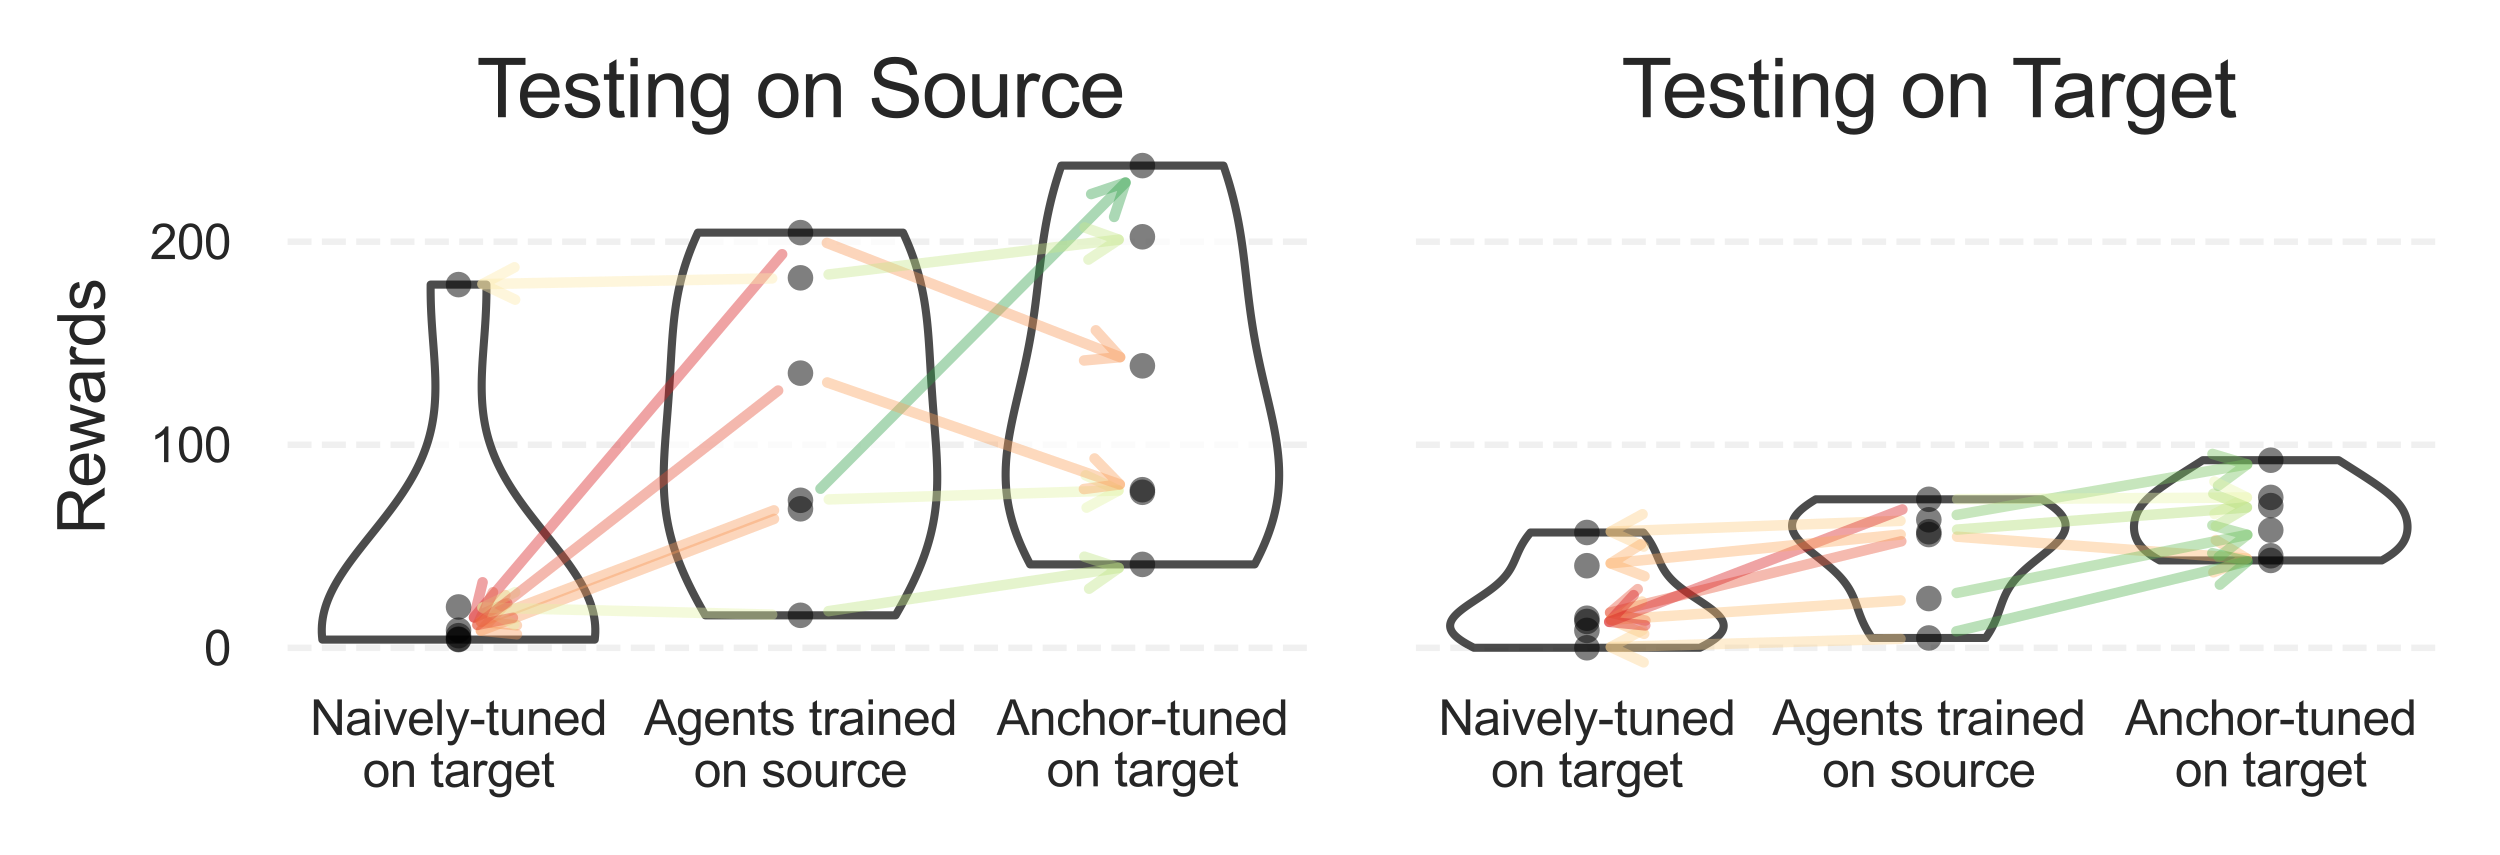 <?xml version="1.0" encoding="utf-8" standalone="no"?>
<!DOCTYPE svg PUBLIC "-//W3C//DTD SVG 1.1//EN"
  "http://www.w3.org/Graphics/SVG/1.1/DTD/svg11.dtd">
<svg xmlns:xlink="http://www.w3.org/1999/xlink" width="308.838pt" height="105.674pt" viewBox="0 0 308.838 105.674" xmlns="http://www.w3.org/2000/svg" version="1.1">
 <defs>
  <style type="text/css">*{stroke-linejoin: round; stroke-linecap: butt}</style>
 </defs>
 <g id="figure_1">
  <g id="patch_1">
   <path d="M 0 105.674 
L 308.838 105.674 
L 308.838 0 
L 0 0 
z
" style="fill: #ffffff"/>
  </g>
  <g id="axes_1">
   <g id="patch_2">
    <path d="M 35.526 83 
L 162.246 83 
L 162.246 17.48 
L 35.526 17.48 
z
" style="fill: #ffffff"/>
   </g>
   <g id="matplotlib.axis_1">
    <g id="xtick_1">
     <g id="text_1">
      <!-- Naively-tuned -->
      <g style="fill: #262626" transform="translate(38.304 90.794) scale(0.06 -0.06)">
       <defs>
        <path id="ArialMT-4e" d="M 488 0 
L 488 4581 
L 1109 4581 
L 3516 984 
L 3516 4581 
L 4097 4581 
L 4097 0 
L 3475 0 
L 1069 3600 
L 1069 0 
L 488 0 
z
" transform="scale(0.016)"/>
        <path id="ArialMT-61" d="M 2588 409 
Q 2275 144 1986 34 
Q 1697 -75 1366 -75 
Q 819 -75 525 192 
Q 231 459 231 875 
Q 231 1119 342 1320 
Q 453 1522 633 1644 
Q 813 1766 1038 1828 
Q 1203 1872 1538 1913 
Q 2219 1994 2541 2106 
Q 2544 2222 2544 2253 
Q 2544 2597 2384 2738 
Q 2169 2928 1744 2928 
Q 1347 2928 1158 2789 
Q 969 2650 878 2297 
L 328 2372 
Q 403 2725 575 2942 
Q 747 3159 1072 3276 
Q 1397 3394 1825 3394 
Q 2250 3394 2515 3294 
Q 2781 3194 2906 3042 
Q 3031 2891 3081 2659 
Q 3109 2516 3109 2141 
L 3109 1391 
Q 3109 606 3145 398 
Q 3181 191 3288 0 
L 2700 0 
Q 2613 175 2588 409 
z
M 2541 1666 
Q 2234 1541 1622 1453 
Q 1275 1403 1131 1340 
Q 988 1278 909 1158 
Q 831 1038 831 891 
Q 831 666 1001 516 
Q 1172 366 1500 366 
Q 1825 366 2078 508 
Q 2331 650 2450 897 
Q 2541 1088 2541 1459 
L 2541 1666 
z
" transform="scale(0.016)"/>
        <path id="ArialMT-69" d="M 425 3934 
L 425 4581 
L 988 4581 
L 988 3934 
L 425 3934 
z
M 425 0 
L 425 3319 
L 988 3319 
L 988 0 
L 425 0 
z
" transform="scale(0.016)"/>
        <path id="ArialMT-76" d="M 1344 0 
L 81 3319 
L 675 3319 
L 1388 1331 
Q 1503 1009 1600 663 
Q 1675 925 1809 1294 
L 2547 3319 
L 3125 3319 
L 1869 0 
L 1344 0 
z
" transform="scale(0.016)"/>
        <path id="ArialMT-65" d="M 2694 1069 
L 3275 997 
Q 3138 488 2766 206 
Q 2394 -75 1816 -75 
Q 1088 -75 661 373 
Q 234 822 234 1631 
Q 234 2469 665 2931 
Q 1097 3394 1784 3394 
Q 2450 3394 2872 2941 
Q 3294 2488 3294 1666 
Q 3294 1616 3291 1516 
L 816 1516 
Q 847 969 1125 678 
Q 1403 388 1819 388 
Q 2128 388 2347 550 
Q 2566 713 2694 1069 
z
M 847 1978 
L 2700 1978 
Q 2663 2397 2488 2606 
Q 2219 2931 1791 2931 
Q 1403 2931 1139 2672 
Q 875 2413 847 1978 
z
" transform="scale(0.016)"/>
        <path id="ArialMT-6c" d="M 409 0 
L 409 4581 
L 972 4581 
L 972 0 
L 409 0 
z
" transform="scale(0.016)"/>
        <path id="ArialMT-79" d="M 397 -1278 
L 334 -750 
Q 519 -800 656 -800 
Q 844 -800 956 -737 
Q 1069 -675 1141 -563 
Q 1194 -478 1313 -144 
Q 1328 -97 1363 -6 
L 103 3319 
L 709 3319 
L 1400 1397 
Q 1534 1031 1641 628 
Q 1738 1016 1872 1384 
L 2581 3319 
L 3144 3319 
L 1881 -56 
Q 1678 -603 1566 -809 
Q 1416 -1088 1222 -1217 
Q 1028 -1347 759 -1347 
Q 597 -1347 397 -1278 
z
" transform="scale(0.016)"/>
        <path id="ArialMT-2d" d="M 203 1375 
L 203 1941 
L 1931 1941 
L 1931 1375 
L 203 1375 
z
" transform="scale(0.016)"/>
        <path id="ArialMT-74" d="M 1650 503 
L 1731 6 
Q 1494 -44 1306 -44 
Q 1000 -44 831 53 
Q 663 150 594 308 
Q 525 466 525 972 
L 525 2881 
L 113 2881 
L 113 3319 
L 525 3319 
L 525 4141 
L 1084 4478 
L 1084 3319 
L 1650 3319 
L 1650 2881 
L 1084 2881 
L 1084 941 
Q 1084 700 1114 631 
Q 1144 563 1211 522 
Q 1278 481 1403 481 
Q 1497 481 1650 503 
z
" transform="scale(0.016)"/>
        <path id="ArialMT-75" d="M 2597 0 
L 2597 488 
Q 2209 -75 1544 -75 
Q 1250 -75 995 37 
Q 741 150 617 320 
Q 494 491 444 738 
Q 409 903 409 1263 
L 409 3319 
L 972 3319 
L 972 1478 
Q 972 1038 1006 884 
Q 1059 663 1231 536 
Q 1403 409 1656 409 
Q 1909 409 2131 539 
Q 2353 669 2445 892 
Q 2538 1116 2538 1541 
L 2538 3319 
L 3100 3319 
L 3100 0 
L 2597 0 
z
" transform="scale(0.016)"/>
        <path id="ArialMT-6e" d="M 422 0 
L 422 3319 
L 928 3319 
L 928 2847 
Q 1294 3394 1984 3394 
Q 2284 3394 2536 3286 
Q 2788 3178 2913 3003 
Q 3038 2828 3088 2588 
Q 3119 2431 3119 2041 
L 3119 0 
L 2556 0 
L 2556 2019 
Q 2556 2363 2490 2533 
Q 2425 2703 2258 2804 
Q 2091 2906 1866 2906 
Q 1506 2906 1245 2678 
Q 984 2450 984 1813 
L 984 0 
L 422 0 
z
" transform="scale(0.016)"/>
        <path id="ArialMT-64" d="M 2575 0 
L 2575 419 
Q 2259 -75 1647 -75 
Q 1250 -75 917 144 
Q 584 363 401 755 
Q 219 1147 219 1656 
Q 219 2153 384 2558 
Q 550 2963 881 3178 
Q 1213 3394 1622 3394 
Q 1922 3394 2156 3267 
Q 2391 3141 2538 2938 
L 2538 4581 
L 3097 4581 
L 3097 0 
L 2575 0 
z
M 797 1656 
Q 797 1019 1065 703 
Q 1334 388 1700 388 
Q 2069 388 2326 689 
Q 2584 991 2584 1609 
Q 2584 2291 2321 2609 
Q 2059 2928 1675 2928 
Q 1300 2928 1048 2622 
Q 797 2316 797 1656 
z
" transform="scale(0.016)"/>
       </defs>
       <use xlink:href="#ArialMT-4e"/>
       <use xlink:href="#ArialMT-61" x="72.217"/>
       <use xlink:href="#ArialMT-69" x="127.832"/>
       <use xlink:href="#ArialMT-76" x="150.049"/>
       <use xlink:href="#ArialMT-65" x="200.049"/>
       <use xlink:href="#ArialMT-6c" x="255.664"/>
       <use xlink:href="#ArialMT-79" x="277.881"/>
       <use xlink:href="#ArialMT-2d" x="327.881"/>
       <use xlink:href="#ArialMT-74" x="361.182"/>
       <use xlink:href="#ArialMT-75" x="388.965"/>
       <use xlink:href="#ArialMT-6e" x="444.58"/>
       <use xlink:href="#ArialMT-65" x="500.195"/>
       <use xlink:href="#ArialMT-64" x="555.811"/>
      </g>
      <!-- on target -->
      <g style="fill: #262626" transform="translate(44.805 97.211) scale(0.06 -0.06)">
       <defs>
        <path id="ArialMT-6f" d="M 213 1659 
Q 213 2581 725 3025 
Q 1153 3394 1769 3394 
Q 2453 3394 2887 2945 
Q 3322 2497 3322 1706 
Q 3322 1066 3130 698 
Q 2938 331 2570 128 
Q 2203 -75 1769 -75 
Q 1072 -75 642 372 
Q 213 819 213 1659 
z
M 791 1659 
Q 791 1022 1069 705 
Q 1347 388 1769 388 
Q 2188 388 2466 706 
Q 2744 1025 2744 1678 
Q 2744 2294 2464 2611 
Q 2184 2928 1769 2928 
Q 1347 2928 1069 2612 
Q 791 2297 791 1659 
z
" transform="scale(0.016)"/>
        <path id="ArialMT-20" transform="scale(0.016)"/>
        <path id="ArialMT-72" d="M 416 0 
L 416 3319 
L 922 3319 
L 922 2816 
Q 1116 3169 1280 3281 
Q 1444 3394 1641 3394 
Q 1925 3394 2219 3213 
L 2025 2691 
Q 1819 2813 1613 2813 
Q 1428 2813 1281 2702 
Q 1134 2591 1072 2394 
Q 978 2094 978 1738 
L 978 0 
L 416 0 
z
" transform="scale(0.016)"/>
        <path id="ArialMT-67" d="M 319 -275 
L 866 -356 
Q 900 -609 1056 -725 
Q 1266 -881 1628 -881 
Q 2019 -881 2231 -725 
Q 2444 -569 2519 -288 
Q 2563 -116 2559 434 
Q 2191 0 1641 0 
Q 956 0 581 494 
Q 206 988 206 1678 
Q 206 2153 378 2554 
Q 550 2956 876 3175 
Q 1203 3394 1644 3394 
Q 2231 3394 2613 2919 
L 2613 3319 
L 3131 3319 
L 3131 450 
Q 3131 -325 2973 -648 
Q 2816 -972 2473 -1159 
Q 2131 -1347 1631 -1347 
Q 1038 -1347 672 -1080 
Q 306 -813 319 -275 
z
M 784 1719 
Q 784 1066 1043 766 
Q 1303 466 1694 466 
Q 2081 466 2343 764 
Q 2606 1063 2606 1700 
Q 2606 2309 2336 2618 
Q 2066 2928 1684 2928 
Q 1309 2928 1046 2623 
Q 784 2319 784 1719 
z
" transform="scale(0.016)"/>
       </defs>
       <use xlink:href="#ArialMT-6f"/>
       <use xlink:href="#ArialMT-6e" x="55.615"/>
       <use xlink:href="#ArialMT-20" x="111.23"/>
       <use xlink:href="#ArialMT-74" x="139.014"/>
       <use xlink:href="#ArialMT-61" x="166.797"/>
       <use xlink:href="#ArialMT-72" x="222.412"/>
       <use xlink:href="#ArialMT-67" x="255.713"/>
       <use xlink:href="#ArialMT-65" x="311.328"/>
       <use xlink:href="#ArialMT-74" x="366.943"/>
      </g>
     </g>
    </g>
    <g id="xtick_2">
     <g id="text_2">
      <!-- Agents trained -->
      <g style="fill: #262626" transform="translate(79.541 90.794) scale(0.06 -0.06)">
       <defs>
        <path id="ArialMT-41" d="M -9 0 
L 1750 4581 
L 2403 4581 
L 4278 0 
L 3588 0 
L 3053 1388 
L 1138 1388 
L 634 0 
L -9 0 
z
M 1313 1881 
L 2866 1881 
L 2388 3150 
Q 2169 3728 2063 4100 
Q 1975 3659 1816 3225 
L 1313 1881 
z
" transform="scale(0.016)"/>
        <path id="ArialMT-73" d="M 197 991 
L 753 1078 
Q 800 744 1014 566 
Q 1228 388 1613 388 
Q 2000 388 2187 545 
Q 2375 703 2375 916 
Q 2375 1106 2209 1216 
Q 2094 1291 1634 1406 
Q 1016 1563 777 1677 
Q 538 1791 414 1992 
Q 291 2194 291 2438 
Q 291 2659 392 2848 
Q 494 3038 669 3163 
Q 800 3259 1026 3326 
Q 1253 3394 1513 3394 
Q 1903 3394 2198 3281 
Q 2494 3169 2634 2976 
Q 2775 2784 2828 2463 
L 2278 2388 
Q 2241 2644 2061 2787 
Q 1881 2931 1553 2931 
Q 1166 2931 1000 2803 
Q 834 2675 834 2503 
Q 834 2394 903 2306 
Q 972 2216 1119 2156 
Q 1203 2125 1616 2013 
Q 2213 1853 2448 1751 
Q 2684 1650 2818 1456 
Q 2953 1263 2953 975 
Q 2953 694 2789 445 
Q 2625 197 2315 61 
Q 2006 -75 1616 -75 
Q 969 -75 630 194 
Q 291 463 197 991 
z
" transform="scale(0.016)"/>
       </defs>
       <use xlink:href="#ArialMT-41"/>
       <use xlink:href="#ArialMT-67" x="66.699"/>
       <use xlink:href="#ArialMT-65" x="122.314"/>
       <use xlink:href="#ArialMT-6e" x="177.93"/>
       <use xlink:href="#ArialMT-74" x="233.545"/>
       <use xlink:href="#ArialMT-73" x="261.328"/>
       <use xlink:href="#ArialMT-20" x="311.328"/>
       <use xlink:href="#ArialMT-74" x="339.111"/>
       <use xlink:href="#ArialMT-72" x="366.895"/>
       <use xlink:href="#ArialMT-61" x="400.195"/>
       <use xlink:href="#ArialMT-69" x="455.811"/>
       <use xlink:href="#ArialMT-6e" x="478.027"/>
       <use xlink:href="#ArialMT-65" x="533.643"/>
       <use xlink:href="#ArialMT-64" x="589.258"/>
      </g>
      <!-- on source -->
      <g style="fill: #262626" transform="translate(85.712 97.211) scale(0.06 -0.06)">
       <defs>
        <path id="ArialMT-63" d="M 2588 1216 
L 3141 1144 
Q 3050 572 2676 248 
Q 2303 -75 1759 -75 
Q 1078 -75 664 370 
Q 250 816 250 1647 
Q 250 2184 428 2587 
Q 606 2991 970 3192 
Q 1334 3394 1763 3394 
Q 2303 3394 2647 3120 
Q 2991 2847 3088 2344 
L 2541 2259 
Q 2463 2594 2264 2762 
Q 2066 2931 1784 2931 
Q 1359 2931 1093 2626 
Q 828 2322 828 1663 
Q 828 994 1084 691 
Q 1341 388 1753 388 
Q 2084 388 2306 591 
Q 2528 794 2588 1216 
z
" transform="scale(0.016)"/>
       </defs>
       <use xlink:href="#ArialMT-6f"/>
       <use xlink:href="#ArialMT-6e" x="55.615"/>
       <use xlink:href="#ArialMT-20" x="111.23"/>
       <use xlink:href="#ArialMT-73" x="139.014"/>
       <use xlink:href="#ArialMT-6f" x="189.014"/>
       <use xlink:href="#ArialMT-75" x="244.629"/>
       <use xlink:href="#ArialMT-72" x="300.244"/>
       <use xlink:href="#ArialMT-63" x="333.545"/>
       <use xlink:href="#ArialMT-65" x="383.545"/>
      </g>
     </g>
    </g>
    <g id="xtick_3">
     <g id="text_3">
      <!-- Anchor-tuned -->
      <g style="fill: #262626" transform="translate(123.116 90.794) scale(0.06 -0.06)">
       <defs>
        <path id="ArialMT-68" d="M 422 0 
L 422 4581 
L 984 4581 
L 984 2938 
Q 1378 3394 1978 3394 
Q 2347 3394 2619 3248 
Q 2891 3103 3008 2847 
Q 3125 2591 3125 2103 
L 3125 0 
L 2563 0 
L 2563 2103 
Q 2563 2525 2380 2717 
Q 2197 2909 1863 2909 
Q 1613 2909 1392 2779 
Q 1172 2650 1078 2428 
Q 984 2206 984 1816 
L 984 0 
L 422 0 
z
" transform="scale(0.016)"/>
       </defs>
       <use xlink:href="#ArialMT-41"/>
       <use xlink:href="#ArialMT-6e" x="66.699"/>
       <use xlink:href="#ArialMT-63" x="122.314"/>
       <use xlink:href="#ArialMT-68" x="172.314"/>
       <use xlink:href="#ArialMT-6f" x="227.93"/>
       <use xlink:href="#ArialMT-72" x="283.545"/>
       <use xlink:href="#ArialMT-2d" x="316.846"/>
       <use xlink:href="#ArialMT-74" x="350.146"/>
       <use xlink:href="#ArialMT-75" x="377.93"/>
       <use xlink:href="#ArialMT-6e" x="433.545"/>
       <use xlink:href="#ArialMT-65" x="489.16"/>
       <use xlink:href="#ArialMT-64" x="544.775"/>
      </g>
      <!-- on target -->
      <g style="fill: #262626" transform="translate(129.285 97.141) scale(0.06 -0.06)">
       <use xlink:href="#ArialMT-6f"/>
       <use xlink:href="#ArialMT-6e" x="55.615"/>
       <use xlink:href="#ArialMT-20" x="111.23"/>
       <use xlink:href="#ArialMT-74" x="139.014"/>
       <use xlink:href="#ArialMT-61" x="166.797"/>
       <use xlink:href="#ArialMT-72" x="222.412"/>
       <use xlink:href="#ArialMT-67" x="255.713"/>
       <use xlink:href="#ArialMT-65" x="311.328"/>
       <use xlink:href="#ArialMT-74" x="366.943"/>
      </g>
     </g>
    </g>
   </g>
   <g id="matplotlib.axis_2">
    <g id="ytick_1">
     <g id="line2d_1">
      <path d="M 35.526 80.027 
L 162.246 80.027 
" clip-path="url(#p9e2ddb6285)" style="fill: none; stroke-dasharray: 2.96,1.28; stroke-dashoffset: 0; stroke: #cccccc; stroke-opacity: 0.3; stroke-width: 0.8"/>
     </g>
     <g id="text_4">
      <!-- 0 -->
      <g style="fill: #262626" transform="translate(25.189 82.175) scale(0.06 -0.06)">
       <defs>
        <path id="ArialMT-30" d="M 266 2259 
Q 266 3072 433 3567 
Q 600 4063 929 4331 
Q 1259 4600 1759 4600 
Q 2128 4600 2406 4451 
Q 2684 4303 2865 4023 
Q 3047 3744 3150 3342 
Q 3253 2941 3253 2259 
Q 3253 1453 3087 958 
Q 2922 463 2592 192 
Q 2263 -78 1759 -78 
Q 1097 -78 719 397 
Q 266 969 266 2259 
z
M 844 2259 
Q 844 1131 1108 757 
Q 1372 384 1759 384 
Q 2147 384 2411 759 
Q 2675 1134 2675 2259 
Q 2675 3391 2411 3762 
Q 2147 4134 1753 4134 
Q 1366 4134 1134 3806 
Q 844 3388 844 2259 
z
" transform="scale(0.016)"/>
       </defs>
       <use xlink:href="#ArialMT-30"/>
      </g>
     </g>
    </g>
    <g id="ytick_2">
     <g id="line2d_2">
      <path d="M 35.526 54.943 
L 162.246 54.943 
" clip-path="url(#p9e2ddb6285)" style="fill: none; stroke-dasharray: 2.96,1.28; stroke-dashoffset: 0; stroke: #cccccc; stroke-opacity: 0.3; stroke-width: 0.8"/>
     </g>
     <g id="text_5">
      <!-- 100 -->
      <g style="fill: #262626" transform="translate(18.516 57.09) scale(0.06 -0.06)">
       <defs>
        <path id="ArialMT-31" d="M 2384 0 
L 1822 0 
L 1822 3584 
Q 1619 3391 1289 3197 
Q 959 3003 697 2906 
L 697 3450 
Q 1169 3672 1522 3987 
Q 1875 4303 2022 4600 
L 2384 4600 
L 2384 0 
z
" transform="scale(0.016)"/>
       </defs>
       <use xlink:href="#ArialMT-31"/>
       <use xlink:href="#ArialMT-30" x="55.615"/>
       <use xlink:href="#ArialMT-30" x="111.23"/>
      </g>
     </g>
    </g>
    <g id="ytick_3">
     <g id="line2d_3">
      <path d="M 35.526 29.858 
L 162.246 29.858 
" clip-path="url(#p9e2ddb6285)" style="fill: none; stroke-dasharray: 2.96,1.28; stroke-dashoffset: 0; stroke: #cccccc; stroke-opacity: 0.3; stroke-width: 0.8"/>
     </g>
     <g id="text_6">
      <!-- 200 -->
      <g style="fill: #262626" transform="translate(18.516 32.005) scale(0.06 -0.06)">
       <defs>
        <path id="ArialMT-32" d="M 3222 541 
L 3222 0 
L 194 0 
Q 188 203 259 391 
Q 375 700 629 1000 
Q 884 1300 1366 1694 
Q 2113 2306 2375 2664 
Q 2638 3022 2638 3341 
Q 2638 3675 2398 3904 
Q 2159 4134 1775 4134 
Q 1369 4134 1125 3890 
Q 881 3647 878 3216 
L 300 3275 
Q 359 3922 746 4261 
Q 1134 4600 1788 4600 
Q 2447 4600 2831 4234 
Q 3216 3869 3216 3328 
Q 3216 3053 3103 2787 
Q 2991 2522 2730 2228 
Q 2469 1934 1863 1422 
Q 1356 997 1212 845 
Q 1069 694 975 541 
L 3222 541 
z
" transform="scale(0.016)"/>
       </defs>
       <use xlink:href="#ArialMT-32"/>
       <use xlink:href="#ArialMT-30" x="55.615"/>
       <use xlink:href="#ArialMT-30" x="111.23"/>
      </g>
     </g>
    </g>
    <g id="text_7">
     <!-- Rewards -->
     <g style="fill: #262626" transform="translate(12.926 66.022) rotate(-90) scale(0.08 -0.08)">
      <defs>
       <path id="ArialMT-52" d="M 503 0 
L 503 4581 
L 2534 4581 
Q 3147 4581 3465 4457 
Q 3784 4334 3975 4021 
Q 4166 3709 4166 3331 
Q 4166 2844 3850 2509 
Q 3534 2175 2875 2084 
Q 3116 1969 3241 1856 
Q 3506 1613 3744 1247 
L 4541 0 
L 3778 0 
L 3172 953 
Q 2906 1366 2734 1584 
Q 2563 1803 2427 1890 
Q 2291 1978 2150 2013 
Q 2047 2034 1813 2034 
L 1109 2034 
L 1109 0 
L 503 0 
z
M 1109 2559 
L 2413 2559 
Q 2828 2559 3062 2645 
Q 3297 2731 3419 2920 
Q 3541 3109 3541 3331 
Q 3541 3656 3305 3865 
Q 3069 4075 2559 4075 
L 1109 4075 
L 1109 2559 
z
" transform="scale(0.016)"/>
       <path id="ArialMT-77" d="M 1034 0 
L 19 3319 
L 600 3319 
L 1128 1403 
L 1325 691 
Q 1338 744 1497 1375 
L 2025 3319 
L 2603 3319 
L 3100 1394 
L 3266 759 
L 3456 1400 
L 4025 3319 
L 4572 3319 
L 3534 0 
L 2950 0 
L 2422 1988 
L 2294 2553 
L 1622 0 
L 1034 0 
z
" transform="scale(0.016)"/>
      </defs>
      <use xlink:href="#ArialMT-52"/>
      <use xlink:href="#ArialMT-65" x="72.217"/>
      <use xlink:href="#ArialMT-77" x="127.832"/>
      <use xlink:href="#ArialMT-61" x="200.049"/>
      <use xlink:href="#ArialMT-72" x="255.664"/>
      <use xlink:href="#ArialMT-64" x="288.965"/>
      <use xlink:href="#ArialMT-73" x="344.58"/>
     </g>
    </g>
   </g>
   <g id="PolyCollection_1">
    <defs>
     <path id="me298b88f21" d="M 73.47 -26.66 
L 39.822 -26.66 
L 39.776 -27.103 
L 39.752 -27.546 
L 39.75 -27.989 
L 39.769 -28.432 
L 39.811 -28.874 
L 39.873 -29.317 
L 39.957 -29.76 
L 40.061 -30.203 
L 40.186 -30.646 
L 40.331 -31.089 
L 40.495 -31.532 
L 40.678 -31.975 
L 40.878 -32.418 
L 41.096 -32.861 
L 41.33 -33.304 
L 41.58 -33.747 
L 41.844 -34.19 
L 42.122 -34.633 
L 42.412 -35.076 
L 42.713 -35.519 
L 43.025 -35.962 
L 43.346 -36.405 
L 43.675 -36.848 
L 44.011 -37.291 
L 44.353 -37.734 
L 44.699 -38.177 
L 45.05 -38.62 
L 45.402 -39.063 
L 45.757 -39.506 
L 46.111 -39.949 
L 46.465 -40.392 
L 46.817 -40.835 
L 47.167 -41.278 
L 47.513 -41.721 
L 47.854 -42.164 
L 48.19 -42.607 
L 48.521 -43.05 
L 48.844 -43.493 
L 49.16 -43.936 
L 49.467 -44.379 
L 49.766 -44.822 
L 50.055 -45.265 
L 50.335 -45.708 
L 50.605 -46.151 
L 50.864 -46.594 
L 51.112 -47.037 
L 51.349 -47.48 
L 51.574 -47.923 
L 51.788 -48.366 
L 51.99 -48.809 
L 52.181 -49.252 
L 52.36 -49.695 
L 52.527 -50.138 
L 52.683 -50.581 
L 52.827 -51.024 
L 52.96 -51.467 
L 53.082 -51.91 
L 53.192 -52.353 
L 53.293 -52.796 
L 53.382 -53.239 
L 53.462 -53.682 
L 53.532 -54.125 
L 53.592 -54.568 
L 53.644 -55.011 
L 53.687 -55.454 
L 53.721 -55.897 
L 53.748 -56.34 
L 53.768 -56.783 
L 53.781 -57.226 
L 53.788 -57.669 
L 53.788 -58.112 
L 53.783 -58.555 
L 53.774 -58.998 
L 53.759 -59.441 
L 53.741 -59.884 
L 53.72 -60.327 
L 53.695 -60.77 
L 53.668 -61.213 
L 53.638 -61.656 
L 53.607 -62.099 
L 53.575 -62.542 
L 53.542 -62.985 
L 53.508 -63.428 
L 53.475 -63.871 
L 53.442 -64.314 
L 53.41 -64.757 
L 53.379 -65.2 
L 53.35 -65.643 
L 53.322 -66.086 
L 53.297 -66.529 
L 53.273 -66.972 
L 53.253 -67.415 
L 53.235 -67.858 
L 53.221 -68.301 
L 53.21 -68.744 
L 53.202 -69.187 
L 53.198 -69.63 
L 53.197 -70.073 
L 53.2 -70.516 
L 60.091 -70.516 
L 60.091 -70.516 
L 60.095 -70.073 
L 60.094 -69.63 
L 60.09 -69.187 
L 60.082 -68.744 
L 60.071 -68.301 
L 60.056 -67.858 
L 60.039 -67.415 
L 60.018 -66.972 
L 59.995 -66.529 
L 59.97 -66.086 
L 59.942 -65.643 
L 59.913 -65.2 
L 59.882 -64.757 
L 59.85 -64.314 
L 59.817 -63.871 
L 59.783 -63.428 
L 59.75 -62.985 
L 59.717 -62.542 
L 59.685 -62.099 
L 59.654 -61.656 
L 59.624 -61.213 
L 59.597 -60.77 
L 59.572 -60.327 
L 59.551 -59.884 
L 59.532 -59.441 
L 59.518 -58.998 
L 59.508 -58.555 
L 59.504 -58.112 
L 59.504 -57.669 
L 59.511 -57.226 
L 59.524 -56.783 
L 59.543 -56.34 
L 59.57 -55.897 
L 59.605 -55.454 
L 59.648 -55.011 
L 59.7 -54.568 
L 59.76 -54.125 
L 59.83 -53.682 
L 59.91 -53.239 
L 59.999 -52.796 
L 60.099 -52.353 
L 60.21 -51.91 
L 60.332 -51.467 
L 60.465 -51.024 
L 60.609 -50.581 
L 60.765 -50.138 
L 60.932 -49.695 
L 61.111 -49.252 
L 61.301 -48.809 
L 61.504 -48.366 
L 61.718 -47.923 
L 61.943 -47.48 
L 62.18 -47.037 
L 62.428 -46.594 
L 62.687 -46.151 
L 62.957 -45.708 
L 63.236 -45.265 
L 63.526 -44.822 
L 63.825 -44.379 
L 64.132 -43.936 
L 64.448 -43.493 
L 64.771 -43.05 
L 65.101 -42.607 
L 65.438 -42.164 
L 65.779 -41.721 
L 66.125 -41.278 
L 66.475 -40.835 
L 66.827 -40.392 
L 67.181 -39.949 
L 67.535 -39.506 
L 67.89 -39.063 
L 68.242 -38.62 
L 68.593 -38.177 
L 68.939 -37.734 
L 69.281 -37.291 
L 69.617 -36.848 
L 69.946 -36.405 
L 70.267 -35.962 
L 70.579 -35.519 
L 70.88 -35.076 
L 71.17 -34.633 
L 71.448 -34.19 
L 71.712 -33.747 
L 71.961 -33.304 
L 72.196 -32.861 
L 72.413 -32.418 
L 72.614 -31.975 
L 72.797 -31.532 
L 72.961 -31.089 
L 73.106 -30.646 
L 73.231 -30.203 
L 73.335 -29.76 
L 73.419 -29.317 
L 73.481 -28.874 
L 73.522 -28.432 
L 73.542 -27.989 
L 73.54 -27.546 
L 73.516 -27.103 
L 73.47 -26.66 
z
" style="stroke: #000000; stroke-opacity: 0.7"/>
    </defs>
    <g clip-path="url(#p9e2ddb6285)">
     <use xlink:href="#me298b88f21" x="0" y="105.674" style="fill: #ffffff; fill-opacity: 0.7; stroke: #000000; stroke-opacity: 0.7"/>
    </g>
   </g>
   <g id="PolyCollection_2">
    <defs>
     <path id="m11c64e2986" d="M 110.639 -29.66 
L 87.133 -29.66 
L 86.861 -30.138 
L 86.592 -30.615 
L 86.328 -31.093 
L 86.069 -31.57 
L 85.816 -32.048 
L 85.568 -32.525 
L 85.327 -33.003 
L 85.093 -33.48 
L 84.865 -33.958 
L 84.645 -34.436 
L 84.432 -34.913 
L 84.228 -35.391 
L 84.032 -35.868 
L 83.845 -36.346 
L 83.666 -36.823 
L 83.496 -37.301 
L 83.336 -37.778 
L 83.184 -38.256 
L 83.043 -38.733 
L 82.91 -39.211 
L 82.787 -39.688 
L 82.674 -40.166 
L 82.57 -40.643 
L 82.475 -41.121 
L 82.389 -41.599 
L 82.313 -42.076 
L 82.245 -42.554 
L 82.186 -43.031 
L 82.135 -43.509 
L 82.093 -43.986 
L 82.058 -44.464 
L 82.031 -44.941 
L 82.011 -45.419 
L 81.998 -45.896 
L 81.991 -46.374 
L 81.99 -46.851 
L 81.995 -47.329 
L 82.004 -47.807 
L 82.019 -48.284 
L 82.037 -48.762 
L 82.06 -49.239 
L 82.086 -49.717 
L 82.114 -50.194 
L 82.145 -50.672 
L 82.179 -51.149 
L 82.213 -51.627 
L 82.25 -52.104 
L 82.287 -52.582 
L 82.324 -53.059 
L 82.362 -53.537 
L 82.4 -54.015 
L 82.438 -54.492 
L 82.475 -54.97 
L 82.511 -55.447 
L 82.547 -55.925 
L 82.582 -56.402 
L 82.616 -56.88 
L 82.648 -57.357 
L 82.68 -57.835 
L 82.711 -58.312 
L 82.741 -58.79 
L 82.77 -59.267 
L 82.799 -59.745 
L 82.827 -60.223 
L 82.855 -60.7 
L 82.883 -61.178 
L 82.911 -61.655 
L 82.94 -62.133 
L 82.97 -62.61 
L 83.002 -63.088 
L 83.035 -63.565 
L 83.071 -64.043 
L 83.109 -64.52 
L 83.15 -64.998 
L 83.195 -65.475 
L 83.243 -65.953 
L 83.296 -66.431 
L 83.354 -66.908 
L 83.416 -67.386 
L 83.485 -67.863 
L 83.559 -68.341 
L 83.64 -68.818 
L 83.728 -69.296 
L 83.822 -69.773 
L 83.924 -70.251 
L 84.034 -70.728 
L 84.151 -71.206 
L 84.277 -71.683 
L 84.411 -72.161 
L 84.553 -72.639 
L 84.704 -73.116 
L 84.863 -73.594 
L 85.031 -74.071 
L 85.207 -74.549 
L 85.392 -75.026 
L 85.585 -75.504 
L 85.787 -75.981 
L 85.996 -76.459 
L 86.213 -76.936 
L 111.558 -76.936 
L 111.558 -76.936 
L 111.776 -76.459 
L 111.985 -75.981 
L 112.187 -75.504 
L 112.38 -75.026 
L 112.565 -74.549 
L 112.741 -74.071 
L 112.909 -73.594 
L 113.068 -73.116 
L 113.219 -72.639 
L 113.361 -72.161 
L 113.495 -71.683 
L 113.621 -71.206 
L 113.738 -70.728 
L 113.848 -70.251 
L 113.95 -69.773 
L 114.044 -69.296 
L 114.132 -68.818 
L 114.213 -68.341 
L 114.287 -67.863 
L 114.355 -67.386 
L 114.418 -66.908 
L 114.476 -66.431 
L 114.529 -65.953 
L 114.577 -65.475 
L 114.622 -64.998 
L 114.663 -64.52 
L 114.701 -64.043 
L 114.737 -63.565 
L 114.77 -63.088 
L 114.802 -62.61 
L 114.832 -62.133 
L 114.861 -61.655 
L 114.889 -61.178 
L 114.917 -60.7 
L 114.945 -60.223 
L 114.973 -59.745 
L 115.002 -59.267 
L 115.031 -58.79 
L 115.061 -58.312 
L 115.092 -57.835 
L 115.123 -57.357 
L 115.156 -56.88 
L 115.19 -56.402 
L 115.225 -55.925 
L 115.26 -55.447 
L 115.297 -54.97 
L 115.334 -54.492 
L 115.372 -54.015 
L 115.41 -53.537 
L 115.448 -53.059 
L 115.485 -52.582 
L 115.522 -52.104 
L 115.558 -51.627 
L 115.593 -51.149 
L 115.626 -50.672 
L 115.658 -50.194 
L 115.686 -49.717 
L 115.712 -49.239 
L 115.734 -48.762 
L 115.753 -48.284 
L 115.768 -47.807 
L 115.777 -47.329 
L 115.782 -46.851 
L 115.781 -46.374 
L 115.774 -45.896 
L 115.761 -45.419 
L 115.741 -44.941 
L 115.714 -44.464 
L 115.679 -43.986 
L 115.637 -43.509 
L 115.586 -43.031 
L 115.527 -42.554 
L 115.459 -42.076 
L 115.383 -41.599 
L 115.297 -41.121 
L 115.202 -40.643 
L 115.098 -40.166 
L 114.985 -39.688 
L 114.862 -39.211 
L 114.729 -38.733 
L 114.587 -38.256 
L 114.436 -37.778 
L 114.276 -37.301 
L 114.106 -36.823 
L 113.927 -36.346 
L 113.74 -35.868 
L 113.544 -35.391 
L 113.339 -34.913 
L 113.127 -34.436 
L 112.907 -33.958 
L 112.679 -33.48 
L 112.445 -33.003 
L 112.203 -32.525 
L 111.956 -32.048 
L 111.702 -31.57 
L 111.444 -31.093 
L 111.18 -30.615 
L 110.911 -30.138 
L 110.639 -29.66 
z
" style="stroke: #000000; stroke-opacity: 0.7"/>
    </defs>
    <g clip-path="url(#p9e2ddb6285)">
     <use xlink:href="#m11c64e2986" x="0" y="105.674" style="fill: #ffffff; fill-opacity: 0.7; stroke: #000000; stroke-opacity: 0.7"/>
    </g>
   </g>
   <g id="PolyCollection_3">
    <defs>
     <path id="m7a47ae83d9" d="M 154.996 -35.95 
L 127.256 -35.95 
L 126.998 -36.448 
L 126.749 -36.946 
L 126.51 -37.443 
L 126.281 -37.941 
L 126.063 -38.439 
L 125.856 -38.936 
L 125.66 -39.434 
L 125.477 -39.931 
L 125.305 -40.429 
L 125.146 -40.927 
L 125 -41.424 
L 124.867 -41.922 
L 124.746 -42.42 
L 124.638 -42.917 
L 124.543 -43.415 
L 124.461 -43.913 
L 124.392 -44.41 
L 124.335 -44.908 
L 124.291 -45.405 
L 124.259 -45.903 
L 124.239 -46.401 
L 124.23 -46.898 
L 124.233 -47.396 
L 124.246 -47.894 
L 124.27 -48.391 
L 124.304 -48.889 
L 124.347 -49.386 
L 124.4 -49.884 
L 124.46 -50.382 
L 124.529 -50.879 
L 124.605 -51.377 
L 124.687 -51.875 
L 124.776 -52.372 
L 124.87 -52.87 
L 124.969 -53.367 
L 125.073 -53.865 
L 125.18 -54.363 
L 125.29 -54.86 
L 125.403 -55.358 
L 125.518 -55.856 
L 125.634 -56.353 
L 125.751 -56.851 
L 125.869 -57.349 
L 125.986 -57.846 
L 126.103 -58.344 
L 126.219 -58.841 
L 126.334 -59.339 
L 126.447 -59.837 
L 126.558 -60.334 
L 126.666 -60.832 
L 126.773 -61.33 
L 126.876 -61.827 
L 126.976 -62.325 
L 127.074 -62.822 
L 127.168 -63.32 
L 127.258 -63.818 
L 127.346 -64.315 
L 127.43 -64.813 
L 127.511 -65.311 
L 127.589 -65.808 
L 127.664 -66.306 
L 127.735 -66.803 
L 127.805 -67.301 
L 127.871 -67.799 
L 127.936 -68.296 
L 127.998 -68.794 
L 128.059 -69.292 
L 128.118 -69.789 
L 128.176 -70.287 
L 128.234 -70.785 
L 128.291 -71.282 
L 128.348 -71.78 
L 128.405 -72.277 
L 128.463 -72.775 
L 128.523 -73.273 
L 128.584 -73.77 
L 128.647 -74.268 
L 128.712 -74.766 
L 128.779 -75.263 
L 128.85 -75.761 
L 128.925 -76.258 
L 129.003 -76.756 
L 129.085 -77.254 
L 129.171 -77.751 
L 129.262 -78.249 
L 129.358 -78.747 
L 129.459 -79.244 
L 129.565 -79.742 
L 129.677 -80.239 
L 129.794 -80.737 
L 129.917 -81.235 
L 130.046 -81.732 
L 130.181 -82.23 
L 130.321 -82.728 
L 130.467 -83.225 
L 130.62 -83.723 
L 130.778 -84.22 
L 130.941 -84.718 
L 131.11 -85.216 
L 151.142 -85.216 
L 151.142 -85.216 
L 151.311 -84.718 
L 151.474 -84.22 
L 151.632 -83.723 
L 151.784 -83.225 
L 151.931 -82.728 
L 152.071 -82.23 
L 152.206 -81.732 
L 152.335 -81.235 
L 152.458 -80.737 
L 152.575 -80.239 
L 152.687 -79.742 
L 152.793 -79.244 
L 152.894 -78.747 
L 152.99 -78.249 
L 153.081 -77.751 
L 153.167 -77.254 
L 153.249 -76.756 
L 153.327 -76.258 
L 153.402 -75.761 
L 153.472 -75.263 
L 153.54 -74.766 
L 153.605 -74.268 
L 153.668 -73.77 
L 153.729 -73.273 
L 153.788 -72.775 
L 153.847 -72.277 
L 153.904 -71.78 
L 153.961 -71.282 
L 154.018 -70.785 
L 154.076 -70.287 
L 154.134 -69.789 
L 154.193 -69.292 
L 154.254 -68.794 
L 154.316 -68.296 
L 154.381 -67.799 
L 154.447 -67.301 
L 154.516 -66.803 
L 154.588 -66.306 
L 154.663 -65.808 
L 154.741 -65.311 
L 154.822 -64.813 
L 154.906 -64.315 
L 154.994 -63.818 
L 155.084 -63.32 
L 155.178 -62.822 
L 155.276 -62.325 
L 155.376 -61.827 
L 155.479 -61.33 
L 155.585 -60.832 
L 155.694 -60.334 
L 155.805 -59.837 
L 155.918 -59.339 
L 156.033 -58.841 
L 156.149 -58.344 
L 156.266 -57.846 
L 156.383 -57.349 
L 156.501 -56.851 
L 156.618 -56.353 
L 156.734 -55.856 
L 156.849 -55.358 
L 156.962 -54.86 
L 157.072 -54.363 
L 157.179 -53.865 
L 157.283 -53.367 
L 157.382 -52.87 
L 157.476 -52.372 
L 157.565 -51.875 
L 157.647 -51.377 
L 157.723 -50.879 
L 157.792 -50.382 
L 157.852 -49.884 
L 157.905 -49.386 
L 157.948 -48.889 
L 157.982 -48.391 
L 158.006 -47.894 
L 158.019 -47.396 
L 158.022 -46.898 
L 158.013 -46.401 
L 157.993 -45.903 
L 157.961 -45.405 
L 157.917 -44.908 
L 157.86 -44.41 
L 157.791 -43.913 
L 157.709 -43.415 
L 157.614 -42.917 
L 157.506 -42.42 
L 157.385 -41.922 
L 157.252 -41.424 
L 157.105 -40.927 
L 156.946 -40.429 
L 156.775 -39.931 
L 156.592 -39.434 
L 156.396 -38.936 
L 156.189 -38.439 
L 155.971 -37.941 
L 155.742 -37.443 
L 155.503 -36.946 
L 155.254 -36.448 
L 154.996 -35.95 
z
" style="stroke: #000000; stroke-opacity: 0.7"/>
    </defs>
    <g clip-path="url(#p9e2ddb6285)">
     <use xlink:href="#m7a47ae83d9" x="0" y="105.674" style="fill: #ffffff; fill-opacity: 0.7; stroke: #000000; stroke-opacity: 0.7"/>
    </g>
   </g>
   <g id="patch_3">
    <path d="M 95.614 64.103 
Q 76.831 71.266 59.405 77.911 
" style="fill: none; opacity: 0.4; stroke: #f89a58; stroke-width: 1.3; stroke-linecap: round"/>
    <path d="M 63.855 78.355 
L 59.405 77.911 
L 62.43 74.617 
" style="fill: none; opacity: 0.4; stroke: #f89a58; stroke-width: 1.3; stroke-linecap: round"/>
   </g>
   <g id="patch_4">
    <path d="M 101.358 60.374 
Q 120.712 40.948 139.039 22.552 
" style="fill: none; opacity: 0.4; stroke: #2e9f47; stroke-width: 1.3; stroke-linecap: round"/>
    <path d="M 134.799 23.974 
L 139.039 22.552 
L 137.633 26.797 
" style="fill: none; opacity: 0.4; stroke: #2e9f47; stroke-width: 1.3; stroke-linecap: round"/>
   </g>
   <g id="patch_5">
    <path d="M 96.62 31.408 
Q 77.117 54.397 58.555 76.277 
" style="fill: none; opacity: 0.4; stroke: #d7191c; stroke-width: 1.3; stroke-linecap: round"/>
    <path d="M 62.668 74.52 
L 58.555 76.277 
L 59.617 71.933 
" style="fill: none; opacity: 0.4; stroke: #d7191c; stroke-width: 1.3; stroke-linecap: round"/>
   </g>
   <g id="patch_6">
    <path d="M 102.147 30.008 
Q 120.938 37.328 138.375 44.12 
" style="fill: none; opacity: 0.4; stroke: #f79756; stroke-width: 1.3; stroke-linecap: round"/>
    <path d="M 135.374 40.805 
L 138.375 44.12 
L 133.922 44.532 
" style="fill: none; opacity: 0.4; stroke: #f79756; stroke-width: 1.3; stroke-linecap: round"/>
   </g>
   <g id="patch_7">
    <path d="M 95.614 63.047 
Q 76.831 70.184 59.406 76.804 
" style="fill: none; opacity: 0.4; stroke: #f89a58; stroke-width: 1.3; stroke-linecap: round"/>
    <path d="M 63.855 77.253 
L 59.406 76.804 
L 62.434 73.514 
" style="fill: none; opacity: 0.4; stroke: #f89a58; stroke-width: 1.3; stroke-linecap: round"/>
   </g>
   <g id="patch_8">
    <path d="M 102.384 61.696 
Q 121.006 61.12 138.174 60.589 
" style="fill: none; opacity: 0.4; stroke: #e2f3a4; stroke-width: 1.3; stroke-linecap: round"/>
    <path d="M 134.114 58.713 
L 138.174 60.589 
L 134.238 62.711 
" style="fill: none; opacity: 0.4; stroke: #e2f3a4; stroke-width: 1.3; stroke-linecap: round"/>
   </g>
   <g id="patch_9">
    <path d="M 95.387 75.928 
Q 76.766 75.473 59.598 75.054 
" style="fill: none; opacity: 0.4; stroke: #e5f4a6; stroke-width: 1.3; stroke-linecap: round"/>
    <path d="M 63.548 77.151 
L 59.598 75.054 
L 63.646 73.152 
" style="fill: none; opacity: 0.4; stroke: #e5f4a6; stroke-width: 1.3; stroke-linecap: round"/>
   </g>
   <g id="patch_10">
    <path d="M 102.348 75.498 
Q 120.996 72.721 138.207 70.158 
" style="fill: none; opacity: 0.4; stroke: #bfe482; stroke-width: 1.3; stroke-linecap: round"/>
    <path d="M 133.956 68.769 
L 138.207 70.158 
L 134.545 72.725 
" style="fill: none; opacity: 0.4; stroke: #bfe482; stroke-width: 1.3; stroke-linecap: round"/>
   </g>
   <g id="patch_11">
    <path d="M 96.125 48.248 
Q 76.977 63.17 58.975 77.199 
" style="fill: none; opacity: 0.4; stroke: #e54f35; stroke-width: 1.3; stroke-linecap: round"/>
    <path d="M 63.36 76.317 
L 58.975 77.199 
L 60.901 73.162 
" style="fill: none; opacity: 0.4; stroke: #e54f35; stroke-width: 1.3; stroke-linecap: round"/>
   </g>
   <g id="patch_12">
    <path d="M 102.189 47.247 
Q 120.948 53.784 138.335 59.842 
" style="fill: none; opacity: 0.4; stroke: #faa15b; stroke-width: 1.3; stroke-linecap: round"/>
    <path d="M 135.215 56.637 
L 138.335 59.842 
L 133.899 60.414 
" style="fill: none; opacity: 0.4; stroke: #faa15b; stroke-width: 1.3; stroke-linecap: round"/>
   </g>
   <g id="patch_13">
    <path d="M 95.387 34.391 
Q 76.766 34.76 59.598 35.1 
" style="fill: none; opacity: 0.4; stroke: #feeaa7; stroke-width: 1.3; stroke-linecap: round"/>
    <path d="M 63.637 37.02 
L 59.598 35.1 
L 63.558 33.021 
" style="fill: none; opacity: 0.4; stroke: #feeaa7; stroke-width: 1.3; stroke-linecap: round"/>
   </g>
   <g id="patch_14">
    <path d="M 102.359 33.905 
Q 120.997 31.668 138.192 29.604 
" style="fill: none; opacity: 0.4; stroke: #c6e789; stroke-width: 1.3; stroke-linecap: round"/>
    <path d="M 133.982 28.095 
L 138.192 29.604 
L 134.459 32.067 
" style="fill: none; opacity: 0.4; stroke: #c6e789; stroke-width: 1.3; stroke-linecap: round"/>
   </g>
   <g id="PathCollection_1">
    <path d="M 56.646 80.544 
C 57.065 80.544 57.467 80.378 57.764 80.081 
C 58.06 79.785 58.227 79.382 58.227 78.963 
C 58.227 78.544 58.06 78.142 57.764 77.845 
C 57.467 77.549 57.065 77.382 56.646 77.382 
C 56.227 77.382 55.824 77.549 55.528 77.845 
C 55.231 78.142 55.065 78.544 55.065 78.963 
C 55.065 79.382 55.231 79.785 55.528 80.081 
C 55.824 80.378 56.227 80.544 56.646 80.544 
z
" clip-path="url(#p9e2ddb6285)" style="fill-opacity: 0.5"/>
   </g>
   <g id="PathCollection_2">
    <path d="M 98.886 64.437 
C 99.305 64.437 99.707 64.27 100.004 63.974 
C 100.3 63.677 100.467 63.275 100.467 62.856 
C 100.467 62.436 100.3 62.034 100.004 61.738 
C 99.707 61.441 99.305 61.275 98.886 61.275 
C 98.467 61.275 98.064 61.441 97.768 61.738 
C 97.471 62.034 97.305 62.436 97.305 62.856 
C 97.305 63.275 97.471 63.677 97.768 63.974 
C 98.064 64.27 98.467 64.437 98.886 64.437 
z
" clip-path="url(#p9e2ddb6285)" style="fill-opacity: 0.5"/>
   </g>
   <g id="PathCollection_3">
    <path d="M 141.126 22.039 
C 141.545 22.039 141.947 21.872 142.244 21.576 
C 142.54 21.279 142.707 20.877 142.707 20.458 
C 142.707 20.039 142.54 19.636 142.244 19.34 
C 141.947 19.043 141.545 18.877 141.126 18.877 
C 140.707 18.877 140.304 19.043 140.008 19.34 
C 139.711 19.636 139.545 20.039 139.545 20.458 
C 139.545 20.877 139.711 21.279 140.008 21.576 
C 140.304 21.872 140.707 22.039 141.126 22.039 
z
" clip-path="url(#p9e2ddb6285)" style="fill-opacity: 0.5"/>
   </g>
   <g id="PathCollection_4">
    <path d="M 56.646 80.108 
C 57.065 80.108 57.467 79.941 57.764 79.645 
C 58.06 79.348 58.227 78.946 58.227 78.527 
C 58.227 78.107 58.06 77.705 57.764 77.409 
C 57.467 77.112 57.065 76.946 56.646 76.946 
C 56.227 76.946 55.824 77.112 55.528 77.409 
C 55.231 77.705 55.065 78.107 55.065 78.527 
C 55.065 78.946 55.231 79.348 55.528 79.645 
C 55.824 79.941 56.227 80.108 56.646 80.108 
z
" clip-path="url(#p9e2ddb6285)" style="fill-opacity: 0.5"/>
   </g>
   <g id="PathCollection_5">
    <path d="M 98.886 30.318 
C 99.305 30.318 99.707 30.152 100.004 29.855 
C 100.3 29.559 100.467 29.157 100.467 28.737 
C 100.467 28.318 100.3 27.916 100.004 27.619 
C 99.707 27.323 99.305 27.156 98.886 27.156 
C 98.467 27.156 98.064 27.323 97.768 27.619 
C 97.471 27.916 97.305 28.318 97.305 28.737 
C 97.305 29.157 97.471 29.559 97.768 29.855 
C 98.064 30.152 98.467 30.318 98.886 30.318 
z
" clip-path="url(#p9e2ddb6285)" style="fill-opacity: 0.5"/>
   </g>
   <g id="PathCollection_6">
    <path d="M 141.126 46.773 
C 141.545 46.773 141.947 46.606 142.244 46.31 
C 142.54 46.013 142.707 45.611 142.707 45.192 
C 142.707 44.772 142.54 44.37 142.244 44.074 
C 141.947 43.777 141.545 43.611 141.126 43.611 
C 140.707 43.611 140.304 43.777 140.008 44.074 
C 139.711 44.37 139.545 44.772 139.545 45.192 
C 139.545 45.611 139.711 46.013 140.008 46.31 
C 140.304 46.606 140.707 46.773 141.126 46.773 
z
" clip-path="url(#p9e2ddb6285)" style="fill-opacity: 0.5"/>
   </g>
   <g id="PathCollection_7">
    <path d="M 56.646 79.434 
C 57.065 79.434 57.467 79.267 57.764 78.971 
C 58.06 78.674 58.227 78.272 58.227 77.853 
C 58.227 77.433 58.06 77.031 57.764 76.735 
C 57.467 76.438 57.065 76.272 56.646 76.272 
C 56.227 76.272 55.824 76.438 55.528 76.735 
C 55.231 77.031 55.065 77.433 55.065 77.853 
C 55.065 78.272 55.231 78.674 55.528 78.971 
C 55.824 79.267 56.227 79.434 56.646 79.434 
z
" clip-path="url(#p9e2ddb6285)" style="fill-opacity: 0.5"/>
   </g>
   <g id="PathCollection_8">
    <path d="M 98.886 63.385 
C 99.305 63.385 99.707 63.219 100.004 62.922 
C 100.3 62.626 100.467 62.223 100.467 61.804 
C 100.467 61.385 100.3 60.983 100.004 60.686 
C 99.707 60.39 99.305 60.223 98.886 60.223 
C 98.467 60.223 98.064 60.39 97.768 60.686 
C 97.471 60.983 97.305 61.385 97.305 61.804 
C 97.305 62.223 97.471 62.626 97.768 62.922 
C 98.064 63.219 98.467 63.385 98.886 63.385 
z
" clip-path="url(#p9e2ddb6285)" style="fill-opacity: 0.5"/>
   </g>
   <g id="PathCollection_9">
    <path d="M 141.126 62.078 
C 141.545 62.078 141.947 61.912 142.244 61.615 
C 142.54 61.319 142.707 60.917 142.707 60.497 
C 142.707 60.078 142.54 59.676 142.244 59.379 
C 141.947 59.083 141.545 58.916 141.126 58.916 
C 140.707 58.916 140.304 59.083 140.008 59.379 
C 139.711 59.676 139.545 60.078 139.545 60.497 
C 139.545 60.917 139.711 61.319 140.008 61.615 
C 140.304 61.912 140.707 62.078 141.126 62.078 
z
" clip-path="url(#p9e2ddb6285)" style="fill-opacity: 0.5"/>
   </g>
   <g id="PathCollection_10">
    <path d="M 56.646 76.563 
C 57.065 76.563 57.467 76.396 57.764 76.099 
C 58.06 75.803 58.227 75.401 58.227 74.981 
C 58.227 74.562 58.06 74.16 57.764 73.863 
C 57.467 73.567 57.065 73.4 56.646 73.4 
C 56.227 73.4 55.824 73.567 55.528 73.863 
C 55.231 74.16 55.065 74.562 55.065 74.981 
C 55.065 75.401 55.231 75.803 55.528 76.099 
C 55.824 76.396 56.227 76.563 56.646 76.563 
z
" clip-path="url(#p9e2ddb6285)" style="fill-opacity: 0.5"/>
   </g>
   <g id="PathCollection_11">
    <path d="M 98.886 77.595 
C 99.305 77.595 99.707 77.428 100.004 77.132 
C 100.3 76.835 100.467 76.433 100.467 76.014 
C 100.467 75.594 100.3 75.192 100.004 74.895 
C 99.707 74.599 99.305 74.432 98.886 74.432 
C 98.467 74.432 98.064 74.599 97.768 74.895 
C 97.471 75.192 97.305 75.594 97.305 76.014 
C 97.305 76.433 97.471 76.835 97.768 77.132 
C 98.064 77.428 98.467 77.595 98.886 77.595 
z
" clip-path="url(#p9e2ddb6285)" style="fill-opacity: 0.5"/>
   </g>
   <g id="PathCollection_12">
    <path d="M 141.126 71.304 
C 141.545 71.304 141.947 71.138 142.244 70.841 
C 142.54 70.545 142.707 70.143 142.707 69.723 
C 142.707 69.304 142.54 68.902 142.244 68.605 
C 141.947 68.309 141.545 68.142 141.126 68.142 
C 140.707 68.142 140.304 68.309 140.008 68.605 
C 139.711 68.902 139.545 69.304 139.545 69.723 
C 139.545 70.143 139.711 70.545 140.008 70.841 
C 140.304 71.138 140.707 71.304 141.126 71.304 
z
" clip-path="url(#p9e2ddb6285)" style="fill-opacity: 0.5"/>
   </g>
   <g id="PathCollection_13">
    <path d="M 56.646 80.595 
C 57.065 80.595 57.467 80.429 57.764 80.132 
C 58.06 79.836 58.227 79.433 58.227 79.014 
C 58.227 78.595 58.06 78.193 57.764 77.896 
C 57.467 77.6 57.065 77.433 56.646 77.433 
C 56.227 77.433 55.824 77.6 55.528 77.896 
C 55.231 78.193 55.065 78.595 55.065 79.014 
C 55.065 79.433 55.231 79.836 55.528 80.132 
C 55.824 80.429 56.227 80.595 56.646 80.595 
z
" clip-path="url(#p9e2ddb6285)" style="fill-opacity: 0.5"/>
   </g>
   <g id="PathCollection_14">
    <path d="M 98.886 47.678 
C 99.305 47.678 99.707 47.511 100.004 47.215 
C 100.3 46.918 100.467 46.516 100.467 46.097 
C 100.467 45.677 100.3 45.275 100.004 44.979 
C 99.707 44.682 99.305 44.516 98.886 44.516 
C 98.467 44.516 98.064 44.682 97.768 44.979 
C 97.471 45.275 97.305 45.677 97.305 46.097 
C 97.305 46.516 97.471 46.918 97.768 47.215 
C 98.064 47.511 98.467 47.678 98.886 47.678 
z
" clip-path="url(#p9e2ddb6285)" style="fill-opacity: 0.5"/>
   </g>
   <g id="PathCollection_15">
    <path d="M 141.126 62.396 
C 141.545 62.396 141.947 62.229 142.244 61.932 
C 142.54 61.636 142.707 61.234 142.707 60.814 
C 142.707 60.395 142.54 59.993 142.244 59.696 
C 141.947 59.4 141.545 59.233 141.126 59.233 
C 140.707 59.233 140.304 59.4 140.008 59.696 
C 139.711 59.993 139.545 60.395 139.545 60.814 
C 139.545 61.234 139.711 61.636 140.008 61.932 
C 140.304 62.229 140.707 62.396 141.126 62.396 
z
" clip-path="url(#p9e2ddb6285)" style="fill-opacity: 0.5"/>
   </g>
   <g id="PathCollection_16">
    <path d="M 56.646 36.739 
C 57.065 36.739 57.467 36.573 57.764 36.276 
C 58.06 35.979 58.227 35.577 58.227 35.158 
C 58.227 34.739 58.06 34.336 57.764 34.04 
C 57.467 33.743 57.065 33.577 56.646 33.577 
C 56.227 33.577 55.824 33.743 55.528 34.04 
C 55.231 34.336 55.065 34.739 55.065 35.158 
C 55.065 35.577 55.231 35.979 55.528 36.276 
C 55.824 36.573 56.227 36.739 56.646 36.739 
z
" clip-path="url(#p9e2ddb6285)" style="fill-opacity: 0.5"/>
   </g>
   <g id="PathCollection_17">
    <path d="M 98.886 35.903 
C 99.305 35.903 99.707 35.737 100.004 35.44 
C 100.3 35.144 100.467 34.742 100.467 34.322 
C 100.467 33.903 100.3 33.501 100.004 33.204 
C 99.707 32.908 99.305 32.741 98.886 32.741 
C 98.467 32.741 98.064 32.908 97.768 33.204 
C 97.471 33.501 97.305 33.903 97.305 34.322 
C 97.305 34.742 97.471 35.144 97.768 35.44 
C 98.064 35.737 98.467 35.903 98.886 35.903 
z
" clip-path="url(#p9e2ddb6285)" style="fill-opacity: 0.5"/>
   </g>
   <g id="PathCollection_18">
    <path d="M 141.126 30.833 
C 141.545 30.833 141.947 30.667 142.244 30.37 
C 142.54 30.073 142.707 29.671 142.707 29.252 
C 142.707 28.833 142.54 28.43 142.244 28.134 
C 141.947 27.837 141.545 27.671 141.126 27.671 
C 140.707 27.671 140.304 27.837 140.008 28.134 
C 139.711 28.43 139.545 28.833 139.545 29.252 
C 139.545 29.671 139.711 30.073 140.008 30.37 
C 140.304 30.667 140.707 30.833 141.126 30.833 
z
" clip-path="url(#p9e2ddb6285)" style="fill-opacity: 0.5"/>
   </g>
   <g id="text_8">
    <!-- Testing on Source -->
    <g style="fill: #262626" transform="translate(58.866 14.48) scale(0.1 -0.1)">
     <defs>
      <path id="ArialMT-54" d="M 1659 0 
L 1659 4041 
L 150 4041 
L 150 4581 
L 3781 4581 
L 3781 4041 
L 2266 4041 
L 2266 0 
L 1659 0 
z
" transform="scale(0.016)"/>
      <path id="ArialMT-53" d="M 288 1472 
L 859 1522 
Q 900 1178 1048 958 
Q 1197 738 1509 602 
Q 1822 466 2213 466 
Q 2559 466 2825 569 
Q 3091 672 3220 851 
Q 3350 1031 3350 1244 
Q 3350 1459 3225 1620 
Q 3100 1781 2813 1891 
Q 2628 1963 1997 2114 
Q 1366 2266 1113 2400 
Q 784 2572 623 2826 
Q 463 3081 463 3397 
Q 463 3744 659 4045 
Q 856 4347 1234 4503 
Q 1613 4659 2075 4659 
Q 2584 4659 2973 4495 
Q 3363 4331 3572 4012 
Q 3781 3694 3797 3291 
L 3216 3247 
Q 3169 3681 2898 3903 
Q 2628 4125 2100 4125 
Q 1550 4125 1298 3923 
Q 1047 3722 1047 3438 
Q 1047 3191 1225 3031 
Q 1400 2872 2139 2705 
Q 2878 2538 3153 2413 
Q 3553 2228 3743 1945 
Q 3934 1663 3934 1294 
Q 3934 928 3725 604 
Q 3516 281 3123 101 
Q 2731 -78 2241 -78 
Q 1619 -78 1198 103 
Q 778 284 539 648 
Q 300 1013 288 1472 
z
" transform="scale(0.016)"/>
     </defs>
     <use xlink:href="#ArialMT-54"/>
     <use xlink:href="#ArialMT-65" x="49.959"/>
     <use xlink:href="#ArialMT-73" x="105.574"/>
     <use xlink:href="#ArialMT-74" x="155.574"/>
     <use xlink:href="#ArialMT-69" x="183.357"/>
     <use xlink:href="#ArialMT-6e" x="205.574"/>
     <use xlink:href="#ArialMT-67" x="261.189"/>
     <use xlink:href="#ArialMT-20" x="316.805"/>
     <use xlink:href="#ArialMT-6f" x="344.588"/>
     <use xlink:href="#ArialMT-6e" x="400.203"/>
     <use xlink:href="#ArialMT-20" x="455.818"/>
     <use xlink:href="#ArialMT-53" x="483.602"/>
     <use xlink:href="#ArialMT-6f" x="550.301"/>
     <use xlink:href="#ArialMT-75" x="605.916"/>
     <use xlink:href="#ArialMT-72" x="661.531"/>
     <use xlink:href="#ArialMT-63" x="694.832"/>
     <use xlink:href="#ArialMT-65" x="744.832"/>
    </g>
   </g>
  </g>
  <g id="axes_2">
   <g id="patch_15">
    <path d="M 174.918 83 
L 301.638 83 
L 301.638 17.48 
L 174.918 17.48 
z
" style="fill: #ffffff"/>
   </g>
   <g id="matplotlib.axis_3">
    <g id="xtick_4">
     <g id="text_9">
      <!-- Naively-tuned -->
      <g style="fill: #262626" transform="translate(177.696 90.794) scale(0.06 -0.06)">
       <use xlink:href="#ArialMT-4e"/>
       <use xlink:href="#ArialMT-61" x="72.217"/>
       <use xlink:href="#ArialMT-69" x="127.832"/>
       <use xlink:href="#ArialMT-76" x="150.049"/>
       <use xlink:href="#ArialMT-65" x="200.049"/>
       <use xlink:href="#ArialMT-6c" x="255.664"/>
       <use xlink:href="#ArialMT-79" x="277.881"/>
       <use xlink:href="#ArialMT-2d" x="327.881"/>
       <use xlink:href="#ArialMT-74" x="361.182"/>
       <use xlink:href="#ArialMT-75" x="388.965"/>
       <use xlink:href="#ArialMT-6e" x="444.58"/>
       <use xlink:href="#ArialMT-65" x="500.195"/>
       <use xlink:href="#ArialMT-64" x="555.811"/>
      </g>
      <!-- on target -->
      <g style="fill: #262626" transform="translate(184.197 97.211) scale(0.06 -0.06)">
       <use xlink:href="#ArialMT-6f"/>
       <use xlink:href="#ArialMT-6e" x="55.615"/>
       <use xlink:href="#ArialMT-20" x="111.23"/>
       <use xlink:href="#ArialMT-74" x="139.014"/>
       <use xlink:href="#ArialMT-61" x="166.797"/>
       <use xlink:href="#ArialMT-72" x="222.412"/>
       <use xlink:href="#ArialMT-67" x="255.713"/>
       <use xlink:href="#ArialMT-65" x="311.328"/>
       <use xlink:href="#ArialMT-74" x="366.943"/>
      </g>
     </g>
    </g>
    <g id="xtick_5">
     <g id="text_10">
      <!-- Agents trained -->
      <g style="fill: #262626" transform="translate(218.933 90.794) scale(0.06 -0.06)">
       <use xlink:href="#ArialMT-41"/>
       <use xlink:href="#ArialMT-67" x="66.699"/>
       <use xlink:href="#ArialMT-65" x="122.314"/>
       <use xlink:href="#ArialMT-6e" x="177.93"/>
       <use xlink:href="#ArialMT-74" x="233.545"/>
       <use xlink:href="#ArialMT-73" x="261.328"/>
       <use xlink:href="#ArialMT-20" x="311.328"/>
       <use xlink:href="#ArialMT-74" x="339.111"/>
       <use xlink:href="#ArialMT-72" x="366.895"/>
       <use xlink:href="#ArialMT-61" x="400.195"/>
       <use xlink:href="#ArialMT-69" x="455.811"/>
       <use xlink:href="#ArialMT-6e" x="478.027"/>
       <use xlink:href="#ArialMT-65" x="533.643"/>
       <use xlink:href="#ArialMT-64" x="589.258"/>
      </g>
      <!-- on source -->
      <g style="fill: #262626" transform="translate(225.104 97.211) scale(0.06 -0.06)">
       <use xlink:href="#ArialMT-6f"/>
       <use xlink:href="#ArialMT-6e" x="55.615"/>
       <use xlink:href="#ArialMT-20" x="111.23"/>
       <use xlink:href="#ArialMT-73" x="139.014"/>
       <use xlink:href="#ArialMT-6f" x="189.014"/>
       <use xlink:href="#ArialMT-75" x="244.629"/>
       <use xlink:href="#ArialMT-72" x="300.244"/>
       <use xlink:href="#ArialMT-63" x="333.545"/>
       <use xlink:href="#ArialMT-65" x="383.545"/>
      </g>
     </g>
    </g>
    <g id="xtick_6">
     <g id="text_11">
      <!-- Anchor-tuned -->
      <g style="fill: #262626" transform="translate(262.508 90.794) scale(0.06 -0.06)">
       <use xlink:href="#ArialMT-41"/>
       <use xlink:href="#ArialMT-6e" x="66.699"/>
       <use xlink:href="#ArialMT-63" x="122.314"/>
       <use xlink:href="#ArialMT-68" x="172.314"/>
       <use xlink:href="#ArialMT-6f" x="227.93"/>
       <use xlink:href="#ArialMT-72" x="283.545"/>
       <use xlink:href="#ArialMT-2d" x="316.846"/>
       <use xlink:href="#ArialMT-74" x="350.146"/>
       <use xlink:href="#ArialMT-75" x="377.93"/>
       <use xlink:href="#ArialMT-6e" x="433.545"/>
       <use xlink:href="#ArialMT-65" x="489.16"/>
       <use xlink:href="#ArialMT-64" x="544.775"/>
      </g>
      <!-- on target -->
      <g style="fill: #262626" transform="translate(268.677 97.141) scale(0.06 -0.06)">
       <use xlink:href="#ArialMT-6f"/>
       <use xlink:href="#ArialMT-6e" x="55.615"/>
       <use xlink:href="#ArialMT-20" x="111.23"/>
       <use xlink:href="#ArialMT-74" x="139.014"/>
       <use xlink:href="#ArialMT-61" x="166.797"/>
       <use xlink:href="#ArialMT-72" x="222.412"/>
       <use xlink:href="#ArialMT-67" x="255.713"/>
       <use xlink:href="#ArialMT-65" x="311.328"/>
       <use xlink:href="#ArialMT-74" x="366.943"/>
      </g>
     </g>
    </g>
   </g>
   <g id="matplotlib.axis_4">
    <g id="ytick_4">
     <g id="line2d_4">
      <path d="M 174.918 80.027 
L 301.638 80.027 
" clip-path="url(#p8018fdcb44)" style="fill: none; stroke-dasharray: 2.96,1.28; stroke-dashoffset: 0; stroke: #cccccc; stroke-opacity: 0.3; stroke-width: 0.8"/>
     </g>
    </g>
    <g id="ytick_5">
     <g id="line2d_5">
      <path d="M 174.918 54.943 
L 301.638 54.943 
" clip-path="url(#p8018fdcb44)" style="fill: none; stroke-dasharray: 2.96,1.28; stroke-dashoffset: 0; stroke: #cccccc; stroke-opacity: 0.3; stroke-width: 0.8"/>
     </g>
    </g>
    <g id="ytick_6">
     <g id="line2d_6">
      <path d="M 174.918 29.858 
L 301.638 29.858 
" clip-path="url(#p8018fdcb44)" style="fill: none; stroke-dasharray: 2.96,1.28; stroke-dashoffset: 0; stroke: #cccccc; stroke-opacity: 0.3; stroke-width: 0.8"/>
     </g>
    </g>
   </g>
   <g id="PolyCollection_4">
    <defs>
     <path id="m008dfcd5a6" d="M 209.993 -25.652 
L 182.082 -25.652 
L 181.798 -25.796 
L 181.524 -25.94 
L 181.262 -26.084 
L 181.013 -26.228 
L 180.777 -26.371 
L 180.555 -26.515 
L 180.348 -26.659 
L 180.155 -26.803 
L 179.979 -26.947 
L 179.818 -27.091 
L 179.674 -27.234 
L 179.547 -27.378 
L 179.437 -27.522 
L 179.344 -27.666 
L 179.269 -27.81 
L 179.211 -27.954 
L 179.171 -28.098 
L 179.148 -28.241 
L 179.142 -28.385 
L 179.153 -28.529 
L 179.181 -28.673 
L 179.225 -28.817 
L 179.285 -28.961 
L 179.36 -29.104 
L 179.451 -29.248 
L 179.555 -29.392 
L 179.672 -29.536 
L 179.803 -29.68 
L 179.945 -29.824 
L 180.098 -29.968 
L 180.262 -30.111 
L 180.435 -30.255 
L 180.617 -30.399 
L 180.806 -30.543 
L 181.002 -30.687 
L 181.204 -30.831 
L 181.411 -30.975 
L 181.621 -31.118 
L 181.835 -31.262 
L 182.051 -31.406 
L 182.268 -31.55 
L 182.485 -31.694 
L 182.702 -31.838 
L 182.918 -31.981 
L 183.132 -32.125 
L 183.343 -32.269 
L 183.551 -32.413 
L 183.756 -32.557 
L 183.956 -32.701 
L 184.151 -32.845 
L 184.341 -32.988 
L 184.525 -33.132 
L 184.703 -33.276 
L 184.875 -33.42 
L 185.041 -33.564 
L 185.199 -33.708 
L 185.352 -33.852 
L 185.497 -33.995 
L 185.636 -34.139 
L 185.768 -34.283 
L 185.894 -34.427 
L 186.013 -34.571 
L 186.126 -34.715 
L 186.233 -34.858 
L 186.334 -35.002 
L 186.43 -35.146 
L 186.521 -35.29 
L 186.607 -35.434 
L 186.689 -35.578 
L 186.766 -35.722 
L 186.841 -35.865 
L 186.912 -36.009 
L 186.981 -36.153 
L 187.047 -36.297 
L 187.112 -36.441 
L 187.175 -36.585 
L 187.238 -36.728 
L 187.3 -36.872 
L 187.362 -37.016 
L 187.424 -37.16 
L 187.488 -37.304 
L 187.552 -37.448 
L 187.618 -37.592 
L 187.685 -37.735 
L 187.755 -37.879 
L 187.827 -38.023 
L 187.902 -38.167 
L 187.98 -38.311 
L 188.061 -38.455 
L 188.146 -38.599 
L 188.233 -38.742 
L 188.325 -38.886 
L 188.42 -39.03 
L 188.519 -39.174 
L 188.622 -39.318 
L 188.728 -39.462 
L 188.839 -39.605 
L 188.953 -39.749 
L 189.071 -39.893 
L 203.005 -39.893 
L 203.005 -39.893 
L 203.123 -39.749 
L 203.237 -39.605 
L 203.348 -39.462 
L 203.454 -39.318 
L 203.557 -39.174 
L 203.656 -39.03 
L 203.751 -38.886 
L 203.843 -38.742 
L 203.93 -38.599 
L 204.015 -38.455 
L 204.096 -38.311 
L 204.174 -38.167 
L 204.248 -38.023 
L 204.321 -37.879 
L 204.391 -37.735 
L 204.458 -37.592 
L 204.524 -37.448 
L 204.588 -37.304 
L 204.651 -37.16 
L 204.714 -37.016 
L 204.776 -36.872 
L 204.838 -36.728 
L 204.9 -36.585 
L 204.964 -36.441 
L 205.029 -36.297 
L 205.095 -36.153 
L 205.164 -36.009 
L 205.235 -35.865 
L 205.309 -35.722 
L 205.387 -35.578 
L 205.469 -35.434 
L 205.555 -35.29 
L 205.646 -35.146 
L 205.742 -35.002 
L 205.843 -34.858 
L 205.95 -34.715 
L 206.063 -34.571 
L 206.182 -34.427 
L 206.308 -34.283 
L 206.44 -34.139 
L 206.579 -33.995 
L 206.724 -33.852 
L 206.876 -33.708 
L 207.035 -33.564 
L 207.201 -33.42 
L 207.373 -33.276 
L 207.551 -33.132 
L 207.735 -32.988 
L 207.925 -32.845 
L 208.12 -32.701 
L 208.32 -32.557 
L 208.524 -32.413 
L 208.733 -32.269 
L 208.944 -32.125 
L 209.158 -31.981 
L 209.374 -31.838 
L 209.591 -31.694 
L 209.808 -31.55 
L 210.025 -31.406 
L 210.241 -31.262 
L 210.454 -31.118 
L 210.665 -30.975 
L 210.872 -30.831 
L 211.073 -30.687 
L 211.269 -30.543 
L 211.459 -30.399 
L 211.641 -30.255 
L 211.814 -30.111 
L 211.977 -29.968 
L 212.131 -29.824 
L 212.273 -29.68 
L 212.404 -29.536 
L 212.521 -29.392 
L 212.625 -29.248 
L 212.715 -29.104 
L 212.791 -28.961 
L 212.851 -28.817 
L 212.895 -28.673 
L 212.923 -28.529 
L 212.934 -28.385 
L 212.928 -28.241 
L 212.905 -28.098 
L 212.865 -27.954 
L 212.807 -27.81 
L 212.732 -27.666 
L 212.639 -27.522 
L 212.529 -27.378 
L 212.402 -27.234 
L 212.258 -27.091 
L 212.097 -26.947 
L 211.921 -26.803 
L 211.728 -26.659 
L 211.521 -26.515 
L 211.299 -26.371 
L 211.063 -26.228 
L 210.813 -26.084 
L 210.552 -25.94 
L 210.278 -25.796 
L 209.993 -25.652 
z
" style="stroke: #000000; stroke-opacity: 0.7"/>
    </defs>
    <g clip-path="url(#p8018fdcb44)">
     <use xlink:href="#m008dfcd5a6" x="0" y="105.674" style="fill: #ffffff; fill-opacity: 0.7; stroke: #000000; stroke-opacity: 0.7"/>
    </g>
   </g>
   <g id="PolyCollection_5">
    <defs>
     <path id="m66c4f2681c" d="M 245.302 -26.861 
L 231.254 -26.861 
L 231.136 -27.034 
L 231.021 -27.207 
L 230.91 -27.38 
L 230.803 -27.553 
L 230.7 -27.726 
L 230.601 -27.899 
L 230.506 -28.072 
L 230.415 -28.245 
L 230.327 -28.418 
L 230.243 -28.591 
L 230.162 -28.764 
L 230.084 -28.937 
L 230.01 -29.11 
L 229.938 -29.283 
L 229.869 -29.456 
L 229.802 -29.629 
L 229.737 -29.802 
L 229.674 -29.975 
L 229.611 -30.148 
L 229.55 -30.321 
L 229.489 -30.494 
L 229.428 -30.667 
L 229.367 -30.84 
L 229.304 -31.013 
L 229.241 -31.187 
L 229.176 -31.36 
L 229.108 -31.533 
L 229.038 -31.706 
L 228.965 -31.879 
L 228.888 -32.052 
L 228.808 -32.225 
L 228.723 -32.398 
L 228.633 -32.571 
L 228.539 -32.744 
L 228.439 -32.917 
L 228.333 -33.09 
L 228.221 -33.263 
L 228.103 -33.436 
L 227.979 -33.609 
L 227.848 -33.782 
L 227.711 -33.955 
L 227.566 -34.128 
L 227.415 -34.301 
L 227.257 -34.474 
L 227.093 -34.647 
L 226.922 -34.82 
L 226.745 -34.993 
L 226.562 -35.166 
L 226.373 -35.339 
L 226.179 -35.512 
L 225.979 -35.685 
L 225.776 -35.858 
L 225.569 -36.031 
L 225.358 -36.204 
L 225.145 -36.377 
L 224.93 -36.55 
L 224.714 -36.724 
L 224.498 -36.897 
L 224.281 -37.07 
L 224.066 -37.243 
L 223.854 -37.416 
L 223.644 -37.589 
L 223.438 -37.762 
L 223.237 -37.935 
L 223.042 -38.108 
L 222.853 -38.281 
L 222.672 -38.454 
L 222.499 -38.627 
L 222.336 -38.8 
L 222.183 -38.973 
L 222.041 -39.146 
L 221.911 -39.319 
L 221.794 -39.492 
L 221.69 -39.665 
L 221.6 -39.838 
L 221.525 -40.011 
L 221.465 -40.184 
L 221.421 -40.357 
L 221.393 -40.53 
L 221.382 -40.703 
L 221.388 -40.876 
L 221.41 -41.049 
L 221.45 -41.222 
L 221.508 -41.395 
L 221.582 -41.568 
L 221.675 -41.741 
L 221.784 -41.914 
L 221.911 -42.087 
L 222.054 -42.26 
L 222.214 -42.434 
L 222.39 -42.607 
L 222.581 -42.78 
L 222.788 -42.953 
L 223.009 -43.126 
L 223.244 -43.299 
L 223.492 -43.472 
L 223.753 -43.645 
L 224.025 -43.818 
L 224.309 -43.991 
L 252.247 -43.991 
L 252.247 -43.991 
L 252.531 -43.818 
L 252.803 -43.645 
L 253.064 -43.472 
L 253.312 -43.299 
L 253.547 -43.126 
L 253.768 -42.953 
L 253.975 -42.78 
L 254.166 -42.607 
L 254.342 -42.434 
L 254.502 -42.26 
L 254.645 -42.087 
L 254.772 -41.914 
L 254.881 -41.741 
L 254.973 -41.568 
L 255.048 -41.395 
L 255.106 -41.222 
L 255.146 -41.049 
L 255.168 -40.876 
L 255.174 -40.703 
L 255.163 -40.53 
L 255.135 -40.357 
L 255.091 -40.184 
L 255.031 -40.011 
L 254.956 -39.838 
L 254.866 -39.665 
L 254.762 -39.492 
L 254.645 -39.319 
L 254.515 -39.146 
L 254.373 -38.973 
L 254.22 -38.8 
L 254.057 -38.627 
L 253.884 -38.454 
L 253.703 -38.281 
L 253.514 -38.108 
L 253.319 -37.935 
L 253.118 -37.762 
L 252.912 -37.589 
L 252.702 -37.416 
L 252.489 -37.243 
L 252.275 -37.07 
L 252.058 -36.897 
L 251.842 -36.724 
L 251.626 -36.55 
L 251.411 -36.377 
L 251.198 -36.204 
L 250.987 -36.031 
L 250.78 -35.858 
L 250.576 -35.685 
L 250.377 -35.512 
L 250.183 -35.339 
L 249.994 -35.166 
L 249.811 -34.993 
L 249.634 -34.82 
L 249.463 -34.647 
L 249.299 -34.474 
L 249.141 -34.301 
L 248.99 -34.128 
L 248.845 -33.955 
L 248.708 -33.782 
L 248.577 -33.609 
L 248.452 -33.436 
L 248.334 -33.263 
L 248.223 -33.09 
L 248.117 -32.917 
L 248.017 -32.744 
L 247.922 -32.571 
L 247.833 -32.398 
L 247.748 -32.225 
L 247.667 -32.052 
L 247.591 -31.879 
L 247.518 -31.706 
L 247.448 -31.533 
L 247.38 -31.36 
L 247.315 -31.187 
L 247.252 -31.013 
L 247.189 -30.84 
L 247.128 -30.667 
L 247.067 -30.494 
L 247.006 -30.321 
L 246.944 -30.148 
L 246.882 -29.975 
L 246.819 -29.802 
L 246.754 -29.629 
L 246.687 -29.456 
L 246.618 -29.283 
L 246.546 -29.11 
L 246.471 -28.937 
L 246.394 -28.764 
L 246.313 -28.591 
L 246.229 -28.418 
L 246.141 -28.245 
L 246.05 -28.072 
L 245.955 -27.899 
L 245.856 -27.726 
L 245.753 -27.553 
L 245.646 -27.38 
L 245.535 -27.207 
L 245.42 -27.034 
L 245.302 -26.861 
z
" style="stroke: #000000; stroke-opacity: 0.7"/>
    </defs>
    <g clip-path="url(#p8018fdcb44)">
     <use xlink:href="#m66c4f2681c" x="0" y="105.674" style="fill: #ffffff; fill-opacity: 0.7; stroke: #000000; stroke-opacity: 0.7"/>
    </g>
   </g>
   <g id="PolyCollection_6">
    <defs>
     <path id="m635237d354" d="M 294.231 -36.44 
L 266.805 -36.44 
L 266.584 -36.566 
L 266.371 -36.691 
L 266.167 -36.816 
L 265.972 -36.941 
L 265.785 -37.066 
L 265.607 -37.191 
L 265.438 -37.316 
L 265.278 -37.441 
L 265.127 -37.566 
L 264.985 -37.691 
L 264.851 -37.816 
L 264.725 -37.941 
L 264.608 -38.066 
L 264.498 -38.191 
L 264.397 -38.316 
L 264.303 -38.441 
L 264.216 -38.567 
L 264.136 -38.692 
L 264.064 -38.817 
L 263.997 -38.942 
L 263.937 -39.067 
L 263.884 -39.192 
L 263.835 -39.317 
L 263.793 -39.442 
L 263.755 -39.567 
L 263.723 -39.692 
L 263.695 -39.817 
L 263.672 -39.942 
L 263.654 -40.067 
L 263.64 -40.192 
L 263.63 -40.317 
L 263.624 -40.442 
L 263.622 -40.568 
L 263.624 -40.693 
L 263.63 -40.818 
L 263.64 -40.943 
L 263.653 -41.068 
L 263.671 -41.193 
L 263.692 -41.318 
L 263.717 -41.443 
L 263.746 -41.568 
L 263.78 -41.693 
L 263.817 -41.818 
L 263.859 -41.943 
L 263.905 -42.068 
L 263.955 -42.193 
L 264.01 -42.318 
L 264.07 -42.443 
L 264.134 -42.569 
L 264.204 -42.694 
L 264.278 -42.819 
L 264.357 -42.944 
L 264.441 -43.069 
L 264.53 -43.194 
L 264.624 -43.319 
L 264.724 -43.444 
L 264.828 -43.569 
L 264.938 -43.694 
L 265.053 -43.819 
L 265.172 -43.944 
L 265.297 -44.069 
L 265.426 -44.194 
L 265.561 -44.319 
L 265.699 -44.444 
L 265.843 -44.569 
L 265.99 -44.695 
L 266.142 -44.82 
L 266.298 -44.945 
L 266.457 -45.07 
L 266.62 -45.195 
L 266.787 -45.32 
L 266.957 -45.445 
L 267.129 -45.57 
L 267.305 -45.695 
L 267.483 -45.82 
L 267.664 -45.945 
L 267.846 -46.07 
L 268.031 -46.195 
L 268.217 -46.32 
L 268.406 -46.445 
L 268.595 -46.57 
L 268.786 -46.696 
L 268.978 -46.821 
L 269.171 -46.946 
L 269.365 -47.071 
L 269.56 -47.196 
L 269.755 -47.321 
L 269.951 -47.446 
L 270.148 -47.571 
L 270.345 -47.696 
L 270.542 -47.821 
L 270.739 -47.946 
L 270.936 -48.071 
L 271.134 -48.196 
L 271.332 -48.321 
L 271.529 -48.446 
L 271.727 -48.571 
L 271.925 -48.697 
L 272.122 -48.822 
L 288.914 -48.822 
L 288.914 -48.822 
L 289.111 -48.697 
L 289.309 -48.571 
L 289.507 -48.446 
L 289.704 -48.321 
L 289.902 -48.196 
L 290.1 -48.071 
L 290.297 -47.946 
L 290.494 -47.821 
L 290.691 -47.696 
L 290.888 -47.571 
L 291.084 -47.446 
L 291.28 -47.321 
L 291.476 -47.196 
L 291.67 -47.071 
L 291.864 -46.946 
L 292.058 -46.821 
L 292.25 -46.696 
L 292.441 -46.57 
L 292.63 -46.445 
L 292.818 -46.32 
L 293.005 -46.195 
L 293.19 -46.07 
L 293.372 -45.945 
L 293.553 -45.82 
L 293.731 -45.695 
L 293.907 -45.57 
L 294.079 -45.445 
L 294.249 -45.32 
L 294.416 -45.195 
L 294.579 -45.07 
L 294.738 -44.945 
L 294.894 -44.82 
L 295.046 -44.695 
L 295.193 -44.569 
L 295.337 -44.444 
L 295.475 -44.319 
L 295.61 -44.194 
L 295.739 -44.069 
L 295.864 -43.944 
L 295.983 -43.819 
L 296.098 -43.694 
L 296.208 -43.569 
L 296.312 -43.444 
L 296.411 -43.319 
L 296.506 -43.194 
L 296.595 -43.069 
L 296.679 -42.944 
L 296.758 -42.819 
L 296.832 -42.694 
L 296.901 -42.569 
L 296.966 -42.443 
L 297.026 -42.318 
L 297.081 -42.193 
L 297.131 -42.068 
L 297.177 -41.943 
L 297.219 -41.818 
L 297.256 -41.693 
L 297.29 -41.568 
L 297.319 -41.443 
L 297.344 -41.318 
L 297.365 -41.193 
L 297.383 -41.068 
L 297.396 -40.943 
L 297.406 -40.818 
L 297.412 -40.693 
L 297.414 -40.568 
L 297.412 -40.442 
L 297.406 -40.317 
L 297.396 -40.192 
L 297.382 -40.067 
L 297.364 -39.942 
L 297.341 -39.817 
L 297.313 -39.692 
L 297.281 -39.567 
L 297.243 -39.442 
L 297.201 -39.317 
L 297.152 -39.192 
L 297.098 -39.067 
L 297.038 -38.942 
L 296.972 -38.817 
L 296.899 -38.692 
L 296.82 -38.567 
L 296.733 -38.441 
L 296.639 -38.316 
L 296.538 -38.191 
L 296.428 -38.066 
L 296.311 -37.941 
L 296.185 -37.816 
L 296.051 -37.691 
L 295.909 -37.566 
L 295.757 -37.441 
L 295.597 -37.316 
L 295.429 -37.191 
L 295.251 -37.066 
L 295.064 -36.941 
L 294.869 -36.816 
L 294.665 -36.691 
L 294.452 -36.566 
L 294.231 -36.44 
z
" style="stroke: #000000; stroke-opacity: 0.7"/>
    </defs>
    <g clip-path="url(#p8018fdcb44)">
     <use xlink:href="#m635237d354" x="0" y="105.674" style="fill: #ffffff; fill-opacity: 0.7; stroke: #000000; stroke-opacity: 0.7"/>
    </g>
   </g>
   <g id="patch_16">
    <path d="M 234.779 64.342 
Q 216.158 65.033 198.99 65.671 
" style="fill: none; opacity: 0.4; stroke: #fecd85; stroke-width: 1.3; stroke-linecap: round"/>
    <path d="M 203.061 67.521 
L 198.99 65.671 
L 202.913 63.524 
" style="fill: none; opacity: 0.4; stroke: #fecd85; stroke-width: 1.3; stroke-linecap: round"/>
   </g>
   <g id="patch_17">
    <path d="M 241.725 63.611 
Q 260.38 60.361 277.604 57.36 
" style="fill: none; opacity: 0.4; stroke: #74c15b; stroke-width: 1.3; stroke-linecap: round"/>
    <path d="M 273.32 56.076 
L 277.604 57.36 
L 274.007 60.017 
" style="fill: none; opacity: 0.4; stroke: #74c15b; stroke-width: 1.3; stroke-linecap: round"/>
   </g>
   <g id="patch_18">
    <path d="M 234.877 66.868 
Q 216.185 71.443 198.905 75.674 
" style="fill: none; opacity: 0.4; stroke: #e65337; stroke-width: 1.3; stroke-linecap: round"/>
    <path d="M 203.266 76.665 
L 198.905 75.674 
L 202.315 72.78 
" style="fill: none; opacity: 0.4; stroke: #e65337; stroke-width: 1.3; stroke-linecap: round"/>
   </g>
   <g id="patch_19">
    <path d="M 241.766 66.299 
Q 260.392 67.709 277.569 69.01 
" style="fill: none; opacity: 0.4; stroke: #fdb76c; stroke-width: 1.3; stroke-linecap: round"/>
    <path d="M 273.731 66.714 
L 277.569 69.01 
L 273.43 70.702 
" style="fill: none; opacity: 0.4; stroke: #fdb76c; stroke-width: 1.3; stroke-linecap: round"/>
   </g>
   <g id="patch_20">
    <path d="M 234.785 74.175 
Q 216.161 75.422 198.987 76.573 
" style="fill: none; opacity: 0.4; stroke: #fdbb70; stroke-width: 1.3; stroke-linecap: round"/>
    <path d="M 203.112 78.301 
L 198.987 76.573 
L 202.845 74.31 
" style="fill: none; opacity: 0.4; stroke: #fdbb70; stroke-width: 1.3; stroke-linecap: round"/>
   </g>
   <g id="patch_21">
    <path d="M 241.709 73.254 
Q 260.377 69.519 277.619 66.07 
" style="fill: none; opacity: 0.4; stroke: #67bb58; stroke-width: 1.3; stroke-linecap: round"/>
    <path d="M 273.305 64.893 
L 277.619 66.07 
L 274.09 68.815 
" style="fill: none; opacity: 0.4; stroke: #67bb58; stroke-width: 1.3; stroke-linecap: round"/>
   </g>
   <g id="patch_22">
    <path d="M 234.779 78.913 
Q 216.158 79.446 198.99 79.937 
" style="fill: none; opacity: 0.4; stroke: #fed38c; stroke-width: 1.3; stroke-linecap: round"/>
    <path d="M 203.046 81.822 
L 198.99 79.937 
L 202.931 77.823 
" style="fill: none; opacity: 0.4; stroke: #fed38c; stroke-width: 1.3; stroke-linecap: round"/>
   </g>
   <g id="patch_23">
    <path d="M 241.678 77.995 
Q 260.37 73.501 277.649 69.346 
" style="fill: none; opacity: 0.4; stroke: #53b152; stroke-width: 1.3; stroke-linecap: round"/>
    <path d="M 273.293 68.337 
L 277.649 69.346 
L 274.228 72.226 
" style="fill: none; opacity: 0.4; stroke: #53b152; stroke-width: 1.3; stroke-linecap: round"/>
   </g>
   <g id="patch_24">
    <path d="M 235.011 62.935 
Q 216.225 70.138 198.796 76.82 
" style="fill: none; opacity: 0.4; stroke: #d7191c; stroke-width: 1.3; stroke-linecap: round"/>
    <path d="M 203.247 77.255 
L 198.796 76.82 
L 201.815 73.52 
" style="fill: none; opacity: 0.4; stroke: #d7191c; stroke-width: 1.3; stroke-linecap: round"/>
   </g>
   <g id="patch_25">
    <path d="M 241.776 61.663 
Q 260.398 61.559 277.565 61.463 
" style="fill: none; opacity: 0.4; stroke: #e9f6aa; stroke-width: 1.3; stroke-linecap: round"/>
    <path d="M 273.554 59.486 
L 277.565 61.463 
L 273.577 63.486 
" style="fill: none; opacity: 0.4; stroke: #e9f6aa; stroke-width: 1.3; stroke-linecap: round"/>
   </g>
   <g id="patch_26">
    <path d="M 234.795 66.036 
Q 216.162 67.887 198.975 69.594 
" style="fill: none; opacity: 0.4; stroke: #fcaa5f; stroke-width: 1.3; stroke-linecap: round"/>
    <path d="M 203.153 71.189 
L 198.975 69.594 
L 202.757 67.208 
" style="fill: none; opacity: 0.4; stroke: #fcaa5f; stroke-width: 1.3; stroke-linecap: round"/>
   </g>
   <g id="patch_27">
    <path d="M 241.766 65.423 
Q 260.392 63.999 277.569 62.685 
" style="fill: none; opacity: 0.4; stroke: #afdd72; stroke-width: 1.3; stroke-linecap: round"/>
    <path d="M 273.428 60.996 
L 277.569 62.685 
L 273.733 64.984 
" style="fill: none; opacity: 0.4; stroke: #afdd72; stroke-width: 1.3; stroke-linecap: round"/>
   </g>
   <g id="PathCollection_19">
    <path d="M 196.038 67.362 
C 196.457 67.362 196.859 67.195 197.156 66.898 
C 197.452 66.602 197.619 66.2 197.619 65.78 
C 197.619 65.361 197.452 64.959 197.156 64.662 
C 196.859 64.366 196.457 64.199 196.038 64.199 
C 195.619 64.199 195.216 64.366 194.92 64.662 
C 194.623 64.959 194.457 65.361 194.457 65.78 
C 194.457 66.2 194.623 66.602 194.92 66.898 
C 195.216 67.195 195.619 67.362 196.038 67.362 
z
" clip-path="url(#p8018fdcb44)" style="fill-opacity: 0.5"/>
   </g>
   <g id="PathCollection_20">
    <path d="M 238.278 65.793 
C 238.697 65.793 239.099 65.626 239.396 65.33 
C 239.692 65.033 239.859 64.631 239.859 64.212 
C 239.859 63.793 239.692 63.39 239.396 63.094 
C 239.099 62.797 238.697 62.631 238.278 62.631 
C 237.859 62.631 237.456 62.797 237.16 63.094 
C 236.863 63.39 236.697 63.793 236.697 64.212 
C 236.697 64.631 236.863 65.033 237.16 65.33 
C 237.456 65.626 237.859 65.793 238.278 65.793 
z
" clip-path="url(#p8018fdcb44)" style="fill-opacity: 0.5"/>
   </g>
   <g id="PathCollection_21">
    <path d="M 280.518 58.433 
C 280.937 58.433 281.339 58.267 281.636 57.97 
C 281.932 57.674 282.099 57.271 282.099 56.852 
C 282.099 56.433 281.932 56.031 281.636 55.734 
C 281.339 55.438 280.937 55.271 280.518 55.271 
C 280.099 55.271 279.696 55.438 279.4 55.734 
C 279.103 56.031 278.937 56.433 278.937 56.852 
C 278.937 57.271 279.103 57.674 279.4 57.97 
C 279.696 58.267 280.099 58.433 280.518 58.433 
z
" clip-path="url(#p8018fdcb44)" style="fill-opacity: 0.5"/>
   </g>
   <g id="PathCollection_22">
    <path d="M 196.038 77.957 
C 196.457 77.957 196.859 77.79 197.156 77.494 
C 197.452 77.197 197.619 76.795 197.619 76.376 
C 197.619 75.956 197.452 75.554 197.156 75.258 
C 196.859 74.961 196.457 74.794 196.038 74.794 
C 195.619 74.794 195.216 74.961 194.92 75.258 
C 194.623 75.554 194.457 75.956 194.457 76.376 
C 194.457 76.795 194.623 77.197 194.92 77.494 
C 195.216 77.79 195.619 77.957 196.038 77.957 
z
" clip-path="url(#p8018fdcb44)" style="fill-opacity: 0.5"/>
   </g>
   <g id="PathCollection_23">
    <path d="M 238.278 67.616 
C 238.697 67.616 239.099 67.45 239.396 67.153 
C 239.692 66.857 239.859 66.454 239.859 66.035 
C 239.859 65.616 239.692 65.214 239.396 64.917 
C 239.099 64.621 238.697 64.454 238.278 64.454 
C 237.859 64.454 237.456 64.621 237.16 64.917 
C 236.863 65.214 236.697 65.616 236.697 66.035 
C 236.697 66.454 236.863 66.857 237.16 67.153 
C 237.456 67.45 237.859 67.616 238.278 67.616 
z
" clip-path="url(#p8018fdcb44)" style="fill-opacity: 0.5"/>
   </g>
   <g id="PathCollection_24">
    <path d="M 280.518 70.814 
C 280.937 70.814 281.339 70.648 281.636 70.351 
C 281.932 70.055 282.099 69.652 282.099 69.233 
C 282.099 68.814 281.932 68.412 281.636 68.115 
C 281.339 67.819 280.937 67.652 280.518 67.652 
C 280.099 67.652 279.696 67.819 279.4 68.115 
C 279.103 68.412 278.937 68.814 278.937 69.233 
C 278.937 69.652 279.103 70.055 279.4 70.351 
C 279.696 70.648 280.099 70.814 280.518 70.814 
z
" clip-path="url(#p8018fdcb44)" style="fill-opacity: 0.5"/>
   </g>
   <g id="PathCollection_25">
    <path d="M 196.038 78.351 
C 196.457 78.351 196.859 78.185 197.156 77.888 
C 197.452 77.592 197.619 77.19 197.619 76.77 
C 197.619 76.351 197.452 75.949 197.156 75.652 
C 196.859 75.356 196.457 75.189 196.038 75.189 
C 195.619 75.189 195.216 75.356 194.92 75.652 
C 194.623 75.949 194.457 76.351 194.457 76.77 
C 194.457 77.19 194.623 77.592 194.92 77.888 
C 195.216 78.185 195.619 78.351 196.038 78.351 
z
" clip-path="url(#p8018fdcb44)" style="fill-opacity: 0.5"/>
   </g>
   <g id="PathCollection_26">
    <path d="M 238.278 75.522 
C 238.697 75.522 239.099 75.356 239.396 75.059 
C 239.692 74.763 239.859 74.36 239.859 73.941 
C 239.859 73.522 239.692 73.119 239.396 72.823 
C 239.099 72.526 238.697 72.36 238.278 72.36 
C 237.859 72.36 237.456 72.526 237.16 72.823 
C 236.863 73.119 236.697 73.522 236.697 73.941 
C 236.697 74.36 236.863 74.763 237.16 75.059 
C 237.456 75.356 237.859 75.522 238.278 75.522 
z
" clip-path="url(#p8018fdcb44)" style="fill-opacity: 0.5"/>
   </g>
   <g id="PathCollection_27">
    <path d="M 280.518 67.071 
C 280.937 67.071 281.339 66.904 281.636 66.608 
C 281.932 66.311 282.099 65.909 282.099 65.49 
C 282.099 65.07 281.932 64.668 281.636 64.372 
C 281.339 64.075 280.937 63.908 280.518 63.908 
C 280.099 63.908 279.696 64.075 279.4 64.372 
C 279.103 64.668 278.937 65.07 278.937 65.49 
C 278.937 65.909 279.103 66.311 279.4 66.608 
C 279.696 66.904 280.099 67.071 280.518 67.071 
z
" clip-path="url(#p8018fdcb44)" style="fill-opacity: 0.5"/>
   </g>
   <g id="PathCollection_28">
    <path d="M 196.038 81.603 
C 196.457 81.603 196.859 81.436 197.156 81.14 
C 197.452 80.843 197.619 80.441 197.619 80.022 
C 197.619 79.602 197.452 79.2 197.156 78.903 
C 196.859 78.607 196.457 78.44 196.038 78.44 
C 195.619 78.44 195.216 78.607 194.92 78.903 
C 194.623 79.2 194.457 79.602 194.457 80.022 
C 194.457 80.441 194.623 80.843 194.92 81.14 
C 195.216 81.436 195.619 81.603 196.038 81.603 
z
" clip-path="url(#p8018fdcb44)" style="fill-opacity: 0.5"/>
   </g>
   <g id="PathCollection_29">
    <path d="M 238.278 80.394 
C 238.697 80.394 239.099 80.227 239.396 79.931 
C 239.692 79.634 239.859 79.232 239.859 78.813 
C 239.859 78.394 239.692 77.991 239.396 77.695 
C 239.099 77.398 238.697 77.232 238.278 77.232 
C 237.859 77.232 237.456 77.398 237.16 77.695 
C 236.863 77.991 236.697 78.394 236.697 78.813 
C 236.697 79.232 236.863 79.634 237.16 79.931 
C 237.456 80.227 237.859 80.394 238.278 80.394 
z
" clip-path="url(#p8018fdcb44)" style="fill-opacity: 0.5"/>
   </g>
   <g id="PathCollection_30">
    <path d="M 280.518 70.237 
C 280.937 70.237 281.339 70.071 281.636 69.774 
C 281.932 69.478 282.099 69.076 282.099 68.656 
C 282.099 68.237 281.932 67.835 281.636 67.538 
C 281.339 67.242 280.937 67.075 280.518 67.075 
C 280.099 67.075 279.696 67.242 279.4 67.538 
C 279.103 67.835 278.937 68.237 278.937 68.656 
C 278.937 69.076 279.103 69.478 279.4 69.774 
C 279.696 70.071 280.099 70.237 280.518 70.237 
z
" clip-path="url(#p8018fdcb44)" style="fill-opacity: 0.5"/>
   </g>
   <g id="PathCollection_31">
    <path d="M 196.038 79.458 
C 196.457 79.458 196.859 79.292 197.156 78.995 
C 197.452 78.699 197.619 78.297 197.619 77.877 
C 197.619 77.458 197.452 77.056 197.156 76.759 
C 196.859 76.463 196.457 76.296 196.038 76.296 
C 195.619 76.296 195.216 76.463 194.92 76.759 
C 194.623 77.056 194.457 77.458 194.457 77.877 
C 194.457 78.297 194.623 78.699 194.92 78.995 
C 195.216 79.292 195.619 79.458 196.038 79.458 
z
" clip-path="url(#p8018fdcb44)" style="fill-opacity: 0.5"/>
   </g>
   <g id="PathCollection_32">
    <path d="M 238.278 63.264 
C 238.697 63.264 239.099 63.097 239.396 62.801 
C 239.692 62.504 239.859 62.102 239.859 61.683 
C 239.859 61.263 239.692 60.861 239.396 60.565 
C 239.099 60.268 238.697 60.102 238.278 60.102 
C 237.859 60.102 237.456 60.268 237.16 60.565 
C 236.863 60.861 236.697 61.263 236.697 61.683 
C 236.697 62.102 236.863 62.504 237.16 62.801 
C 237.456 63.097 237.859 63.264 238.278 63.264 
z
" clip-path="url(#p8018fdcb44)" style="fill-opacity: 0.5"/>
   </g>
   <g id="PathCollection_33">
    <path d="M 280.518 63.028 
C 280.937 63.028 281.339 62.861 281.636 62.565 
C 281.932 62.268 282.099 61.866 282.099 61.447 
C 282.099 61.027 281.932 60.625 281.636 60.329 
C 281.339 60.032 280.937 59.866 280.518 59.866 
C 280.099 59.866 279.696 60.032 279.4 60.329 
C 279.103 60.625 278.937 61.027 278.937 61.447 
C 278.937 61.866 279.103 62.268 279.4 62.565 
C 279.696 62.861 280.099 63.028 280.518 63.028 
z
" clip-path="url(#p8018fdcb44)" style="fill-opacity: 0.5"/>
   </g>
   <g id="PathCollection_34">
    <path d="M 196.038 71.467 
C 196.457 71.467 196.859 71.3 197.156 71.004 
C 197.452 70.707 197.619 70.305 197.619 69.886 
C 197.619 69.466 197.452 69.064 197.156 68.768 
C 196.859 68.471 196.457 68.304 196.038 68.304 
C 195.619 68.304 195.216 68.471 194.92 68.768 
C 194.623 69.064 194.457 69.466 194.457 69.886 
C 194.457 70.305 194.623 70.707 194.92 71.004 
C 195.216 71.3 195.619 71.467 196.038 71.467 
z
" clip-path="url(#p8018fdcb44)" style="fill-opacity: 0.5"/>
   </g>
   <g id="PathCollection_35">
    <path d="M 238.278 67.271 
C 238.697 67.271 239.099 67.104 239.396 66.808 
C 239.692 66.511 239.859 66.109 239.859 65.69 
C 239.859 65.271 239.692 64.868 239.396 64.572 
C 239.099 64.275 238.697 64.109 238.278 64.109 
C 237.859 64.109 237.456 64.275 237.16 64.572 
C 236.863 64.868 236.697 65.271 236.697 65.69 
C 236.697 66.109 236.863 66.511 237.16 66.808 
C 237.456 67.104 237.859 67.271 238.278 67.271 
z
" clip-path="url(#p8018fdcb44)" style="fill-opacity: 0.5"/>
   </g>
   <g id="PathCollection_36">
    <path d="M 280.518 64.041 
C 280.937 64.041 281.339 63.874 281.636 63.577 
C 281.932 63.281 282.099 62.879 282.099 62.459 
C 282.099 62.04 281.932 61.638 281.636 61.341 
C 281.339 61.045 280.937 60.878 280.518 60.878 
C 280.099 60.878 279.696 61.045 279.4 61.341 
C 279.103 61.638 278.937 62.04 278.937 62.459 
C 278.937 62.879 279.103 63.281 279.4 63.577 
C 279.696 63.874 280.099 64.041 280.518 64.041 
z
" clip-path="url(#p8018fdcb44)" style="fill-opacity: 0.5"/>
   </g>
   <g id="text_12">
    <!-- Testing on Target -->
    <g style="fill: #262626" transform="translate(200.294 14.48) scale(0.1 -0.1)">
     <use xlink:href="#ArialMT-54"/>
     <use xlink:href="#ArialMT-65" x="49.959"/>
     <use xlink:href="#ArialMT-73" x="105.574"/>
     <use xlink:href="#ArialMT-74" x="155.574"/>
     <use xlink:href="#ArialMT-69" x="183.357"/>
     <use xlink:href="#ArialMT-6e" x="205.574"/>
     <use xlink:href="#ArialMT-67" x="261.189"/>
     <use xlink:href="#ArialMT-20" x="316.805"/>
     <use xlink:href="#ArialMT-6f" x="344.588"/>
     <use xlink:href="#ArialMT-6e" x="400.203"/>
     <use xlink:href="#ArialMT-20" x="455.818"/>
     <use xlink:href="#ArialMT-54" x="481.852"/>
     <use xlink:href="#ArialMT-61" x="531.811"/>
     <use xlink:href="#ArialMT-72" x="587.426"/>
     <use xlink:href="#ArialMT-67" x="620.727"/>
     <use xlink:href="#ArialMT-65" x="676.342"/>
     <use xlink:href="#ArialMT-74" x="731.957"/>
    </g>
   </g>
  </g>
 </g>
 <defs>
  <clipPath id="p9e2ddb6285">
   <rect x="35.526" y="17.48" width="126.72" height="65.52"/>
  </clipPath>
  <clipPath id="p8018fdcb44">
   <rect x="174.918" y="17.48" width="126.72" height="65.52"/>
  </clipPath>
 </defs>
</svg>
